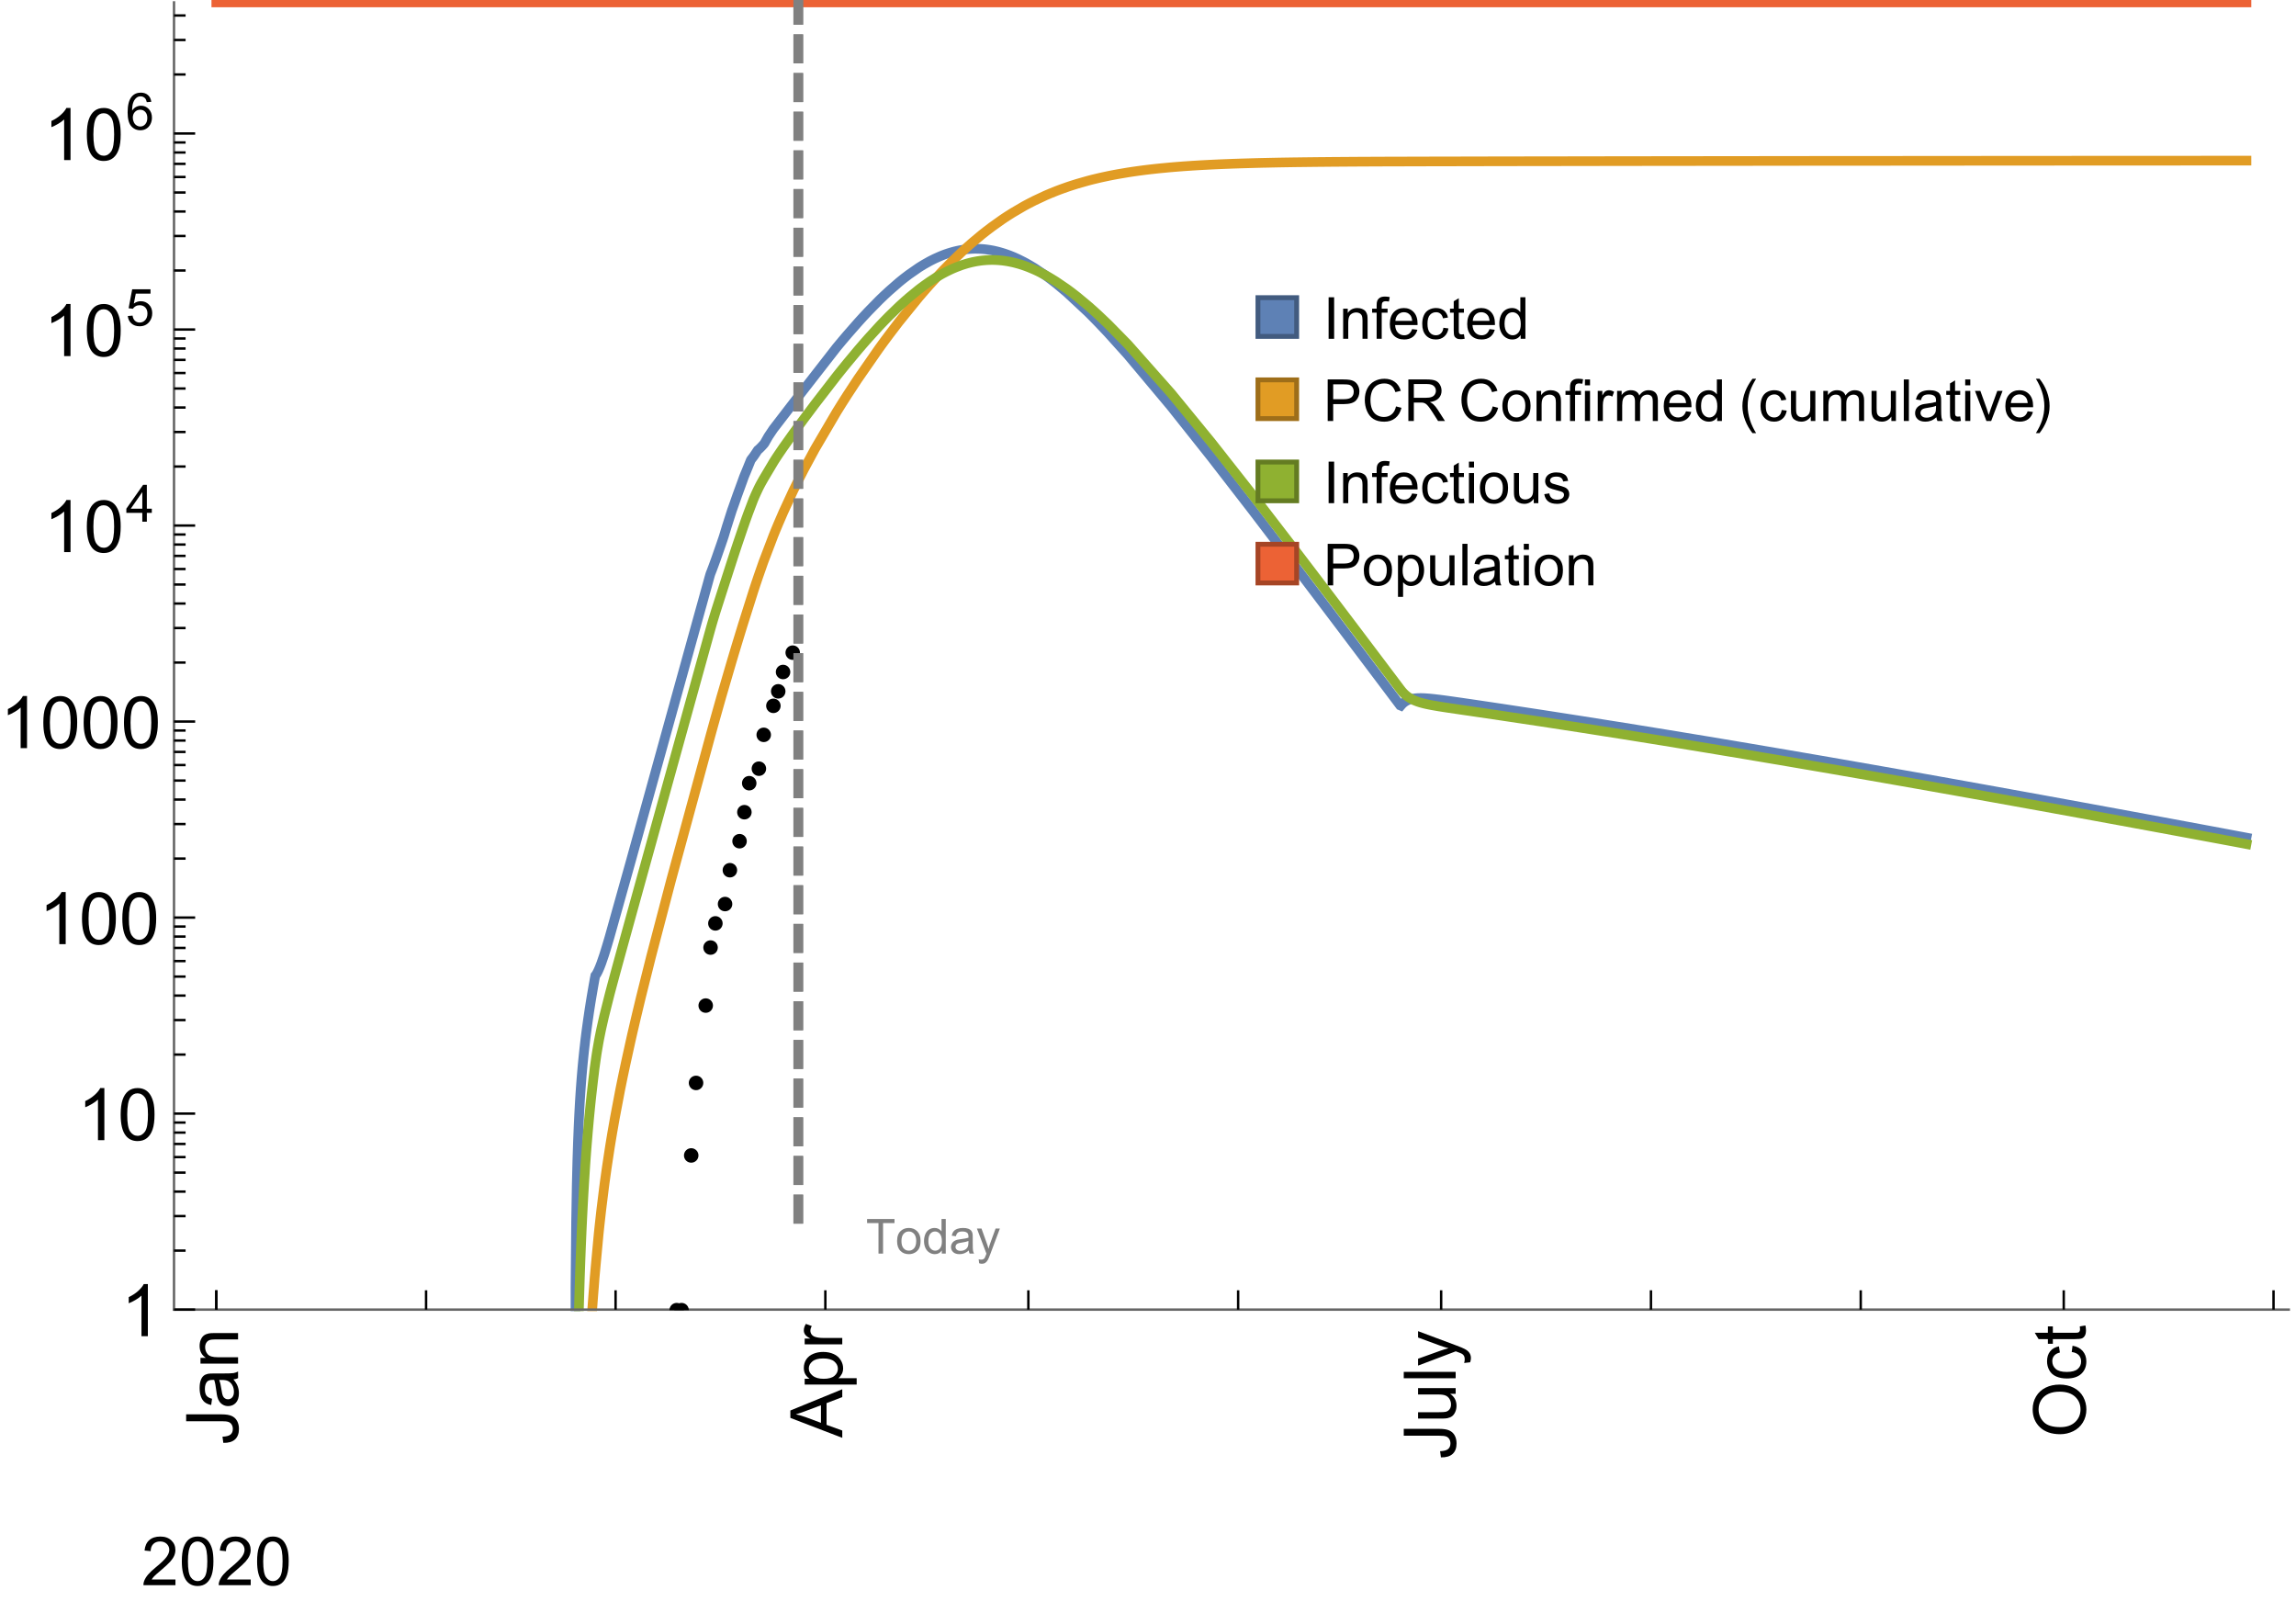 <?xml version="1.0" encoding="UTF-8"?>
<svg xmlns="http://www.w3.org/2000/svg" xmlns:xlink="http://www.w3.org/1999/xlink" width="475pt" height="336pt" viewBox="0 0 475 336" version="1.1">
<defs>
<g>
<symbol overflow="visible" id="glyph0-0">
<path style="stroke:none;" d=""/>
</symbol>
<symbol overflow="visible" id="glyph0-1">
<path style="stroke:none;" d="M 1.117 0 L 1.117 -8.59 L 2.258 -8.59 L 2.258 0 Z M 1.117 0 "/>
</symbol>
<symbol overflow="visible" id="glyph0-2">
<path style="stroke:none;" d="M 0.789 0 L 0.789 -6.223 L 1.742 -6.223 L 1.742 -5.336 C 2.199 -6.02 2.859 -6.363 3.719 -6.363 C 4.094 -6.363 4.441 -6.297 4.754 -6.16 C 5.07 -6.027 5.305 -5.852 5.461 -5.633 C 5.617 -5.414 5.727 -5.152 5.789 -4.852 C 5.828 -4.656 5.848 -4.312 5.848 -3.828 L 5.848 0 L 4.793 0 L 4.793 -3.785 C 4.793 -4.215 4.75 -4.535 4.672 -4.75 C 4.59 -4.961 4.441 -5.133 4.234 -5.258 C 4.023 -5.387 3.781 -5.449 3.5 -5.449 C 3.051 -5.449 2.66 -5.305 2.336 -5.023 C 2.008 -4.738 1.844 -4.195 1.844 -3.398 L 1.844 0 Z M 0.789 0 "/>
</symbol>
<symbol overflow="visible" id="glyph0-3">
<path style="stroke:none;" d="M 1.043 0 L 1.043 -5.402 L 0.109 -5.402 L 0.109 -6.223 L 1.043 -6.223 L 1.043 -6.883 C 1.043 -7.301 1.078 -7.613 1.156 -7.816 C 1.258 -8.09 1.434 -8.312 1.691 -8.48 C 1.945 -8.652 2.305 -8.734 2.766 -8.734 C 3.062 -8.734 3.391 -8.703 3.75 -8.633 L 3.594 -7.711 C 3.375 -7.75 3.164 -7.77 2.969 -7.77 C 2.648 -7.77 2.422 -7.703 2.289 -7.562 C 2.156 -7.426 2.094 -7.172 2.094 -6.797 L 2.094 -6.223 L 3.305 -6.223 L 3.305 -5.402 L 2.094 -5.402 L 2.094 0 Z M 1.043 0 "/>
</symbol>
<symbol overflow="visible" id="glyph0-4">
<path style="stroke:none;" d="M 5.051 -2.004 L 6.141 -1.867 C 5.969 -1.23 5.648 -0.738 5.188 -0.387 C 4.723 -0.035 4.125 0.141 3.406 0.141 C 2.496 0.141 1.773 -0.141 1.238 -0.699 C 0.707 -1.262 0.438 -2.047 0.438 -3.059 C 0.438 -4.105 0.711 -4.918 1.25 -5.496 C 1.789 -6.074 2.484 -6.363 3.344 -6.363 C 4.176 -6.363 4.859 -6.078 5.383 -5.516 C 5.91 -4.949 6.176 -4.148 6.176 -3.125 C 6.176 -3.062 6.172 -2.969 6.172 -2.844 L 1.531 -2.844 C 1.57 -2.16 1.762 -1.633 2.109 -1.273 C 2.457 -0.91 2.891 -0.727 3.41 -0.727 C 3.797 -0.727 4.125 -0.828 4.398 -1.031 C 4.672 -1.234 4.891 -1.559 5.051 -2.004 Z M 1.586 -3.711 L 5.062 -3.711 C 5.016 -4.234 4.883 -4.625 4.664 -4.887 C 4.328 -5.293 3.891 -5.496 3.359 -5.496 C 2.875 -5.496 2.465 -5.336 2.137 -5.008 C 1.805 -4.684 1.625 -4.25 1.586 -3.711 Z M 1.586 -3.711 "/>
</symbol>
<symbol overflow="visible" id="glyph0-5">
<path style="stroke:none;" d="M 4.852 -2.281 L 5.891 -2.145 C 5.777 -1.43 5.484 -0.871 5.02 -0.465 C 4.551 -0.062 3.977 0.141 3.297 0.141 C 2.445 0.141 1.762 -0.137 1.246 -0.695 C 0.727 -1.25 0.469 -2.047 0.469 -3.086 C 0.469 -3.758 0.578 -4.348 0.805 -4.852 C 1.027 -5.355 1.363 -5.734 1.82 -5.984 C 2.273 -6.238 2.77 -6.363 3.305 -6.363 C 3.98 -6.363 4.531 -6.191 4.961 -5.852 C 5.391 -5.508 5.668 -5.023 5.789 -4.395 L 4.766 -4.234 C 4.668 -4.652 4.492 -4.969 4.246 -5.18 C 3.996 -5.391 3.695 -5.496 3.344 -5.496 C 2.812 -5.496 2.383 -5.305 2.051 -4.926 C 1.719 -4.543 1.555 -3.941 1.555 -3.117 C 1.555 -2.281 1.711 -1.672 2.031 -1.297 C 2.352 -0.918 2.773 -0.727 3.289 -0.727 C 3.703 -0.727 4.047 -0.852 4.324 -1.109 C 4.602 -1.363 4.777 -1.75 4.852 -2.281 Z M 4.852 -2.281 "/>
</symbol>
<symbol overflow="visible" id="glyph0-6">
<path style="stroke:none;" d="M 3.094 -0.945 L 3.246 -0.012 C 2.949 0.051 2.684 0.082 2.449 0.082 C 2.066 0.082 1.77 0.023 1.559 -0.102 C 1.348 -0.223 1.199 -0.379 1.113 -0.578 C 1.027 -0.773 0.984 -1.188 0.984 -1.82 L 0.984 -5.402 L 0.211 -5.402 L 0.211 -6.223 L 0.984 -6.223 L 0.984 -7.766 L 2.031 -8.398 L 2.031 -6.223 L 3.094 -6.223 L 3.094 -5.402 L 2.031 -5.402 L 2.031 -1.766 C 2.031 -1.465 2.051 -1.27 2.09 -1.184 C 2.125 -1.098 2.188 -1.031 2.27 -0.977 C 2.355 -0.926 2.477 -0.902 2.633 -0.902 C 2.75 -0.902 2.902 -0.914 3.094 -0.945 Z M 3.094 -0.945 "/>
</symbol>
<symbol overflow="visible" id="glyph0-7">
<path style="stroke:none;" d="M 4.828 0 L 4.828 -0.785 C 4.434 -0.168 3.852 0.141 3.086 0.141 C 2.59 0.141 2.137 0.004 1.719 -0.27 C 1.305 -0.543 0.98 -0.926 0.754 -1.414 C 0.523 -1.906 0.41 -2.469 0.41 -3.105 C 0.41 -3.727 0.516 -4.289 0.719 -4.797 C 0.926 -5.301 1.238 -5.688 1.652 -5.961 C 2.066 -6.23 2.531 -6.363 3.039 -6.363 C 3.414 -6.363 3.75 -6.285 4.043 -6.125 C 4.336 -5.969 4.574 -5.762 4.758 -5.508 L 4.758 -8.59 L 5.805 -8.59 L 5.805 0 Z M 1.492 -3.105 C 1.492 -2.309 1.664 -1.711 2 -1.32 C 2.336 -0.926 2.73 -0.727 3.188 -0.727 C 3.648 -0.727 4.039 -0.914 4.363 -1.293 C 4.684 -1.668 4.844 -2.242 4.844 -3.016 C 4.844 -3.867 4.68 -4.492 4.352 -4.891 C 4.023 -5.289 3.621 -5.492 3.141 -5.492 C 2.672 -5.492 2.281 -5.297 1.965 -4.914 C 1.652 -4.531 1.492 -3.93 1.492 -3.105 Z M 1.492 -3.105 "/>
</symbol>
<symbol overflow="visible" id="glyph0-8">
<path style="stroke:none;" d="M 0.926 0 L 0.926 -8.59 L 4.164 -8.59 C 4.734 -8.59 5.172 -8.562 5.473 -8.508 C 5.895 -8.438 6.25 -8.305 6.531 -8.105 C 6.816 -7.91 7.047 -7.633 7.223 -7.277 C 7.395 -6.922 7.484 -6.531 7.484 -6.105 C 7.484 -5.375 7.25 -4.758 6.785 -4.25 C 6.32 -3.746 5.48 -3.492 4.266 -3.492 L 2.062 -3.492 L 2.062 0 Z M 2.062 -4.508 L 4.281 -4.508 C 5.016 -4.508 5.539 -4.641 5.848 -4.914 C 6.156 -5.188 6.312 -5.574 6.312 -6.07 C 6.312 -6.43 6.219 -6.738 6.039 -6.992 C 5.855 -7.25 5.617 -7.418 5.32 -7.5 C 5.129 -7.551 4.773 -7.578 4.258 -7.578 L 2.062 -7.578 Z M 2.062 -4.508 "/>
</symbol>
<symbol overflow="visible" id="glyph0-9">
<path style="stroke:none;" d="M 7.055 -3.012 L 8.191 -2.727 C 7.953 -1.793 7.523 -1.078 6.906 -0.59 C 6.285 -0.098 5.531 0.148 4.633 0.148 C 3.707 0.148 2.957 -0.043 2.375 -0.418 C 1.797 -0.797 1.355 -1.344 1.051 -2.055 C 0.75 -2.77 0.598 -3.539 0.598 -4.359 C 0.598 -5.254 0.77 -6.035 1.109 -6.699 C 1.453 -7.367 1.938 -7.871 2.57 -8.219 C 3.199 -8.562 3.895 -8.734 4.652 -8.734 C 5.512 -8.734 6.234 -8.516 6.82 -8.078 C 7.406 -7.641 7.812 -7.027 8.047 -6.234 L 6.926 -5.969 C 6.727 -6.594 6.438 -7.051 6.059 -7.336 C 5.68 -7.621 5.203 -7.766 4.629 -7.766 C 3.969 -7.766 3.418 -7.605 2.973 -7.289 C 2.531 -6.973 2.219 -6.547 2.039 -6.016 C 1.859 -5.48 1.77 -4.93 1.77 -4.367 C 1.77 -3.637 1.875 -2.996 2.09 -2.453 C 2.301 -1.906 2.633 -1.5 3.082 -1.23 C 3.531 -0.961 4.016 -0.828 4.539 -0.828 C 5.176 -0.828 5.719 -1.008 6.156 -1.375 C 6.598 -1.742 6.898 -2.289 7.055 -3.012 Z M 7.055 -3.012 "/>
</symbol>
<symbol overflow="visible" id="glyph0-10">
<path style="stroke:none;" d="M 0.945 0 L 0.945 -8.59 L 4.75 -8.59 C 5.516 -8.59 6.102 -8.512 6.5 -8.359 C 6.898 -8.203 7.215 -7.93 7.453 -7.539 C 7.691 -7.148 7.812 -6.719 7.812 -6.246 C 7.812 -5.637 7.613 -5.125 7.219 -4.703 C 6.824 -4.285 6.215 -4.023 5.391 -3.906 C 5.691 -3.762 5.922 -3.621 6.078 -3.48 C 6.41 -3.176 6.723 -2.797 7.02 -2.336 L 8.516 0 L 7.086 0 L 5.945 -1.789 C 5.613 -2.305 5.344 -2.695 5.125 -2.969 C 4.91 -3.242 4.719 -3.438 4.551 -3.547 C 4.379 -3.656 4.207 -3.73 4.031 -3.773 C 3.902 -3.801 3.691 -3.812 3.398 -3.812 L 2.078 -3.812 L 2.078 0 Z M 2.078 -4.797 L 4.523 -4.797 C 5.043 -4.797 5.449 -4.852 5.742 -4.961 C 6.035 -5.066 6.258 -5.238 6.41 -5.477 C 6.562 -5.711 6.641 -5.969 6.641 -6.246 C 6.641 -6.652 6.492 -6.984 6.195 -7.25 C 5.902 -7.512 5.438 -7.641 4.797 -7.641 L 2.078 -7.641 Z M 2.078 -4.797 "/>
</symbol>
<symbol overflow="visible" id="glyph0-11">
<path style="stroke:none;" d="M 0.398 -3.109 C 0.398 -4.262 0.719 -5.117 1.359 -5.672 C 1.895 -6.133 2.547 -6.363 3.316 -6.363 C 4.172 -6.363 4.871 -6.082 5.414 -5.523 C 5.957 -4.961 6.227 -4.188 6.227 -3.199 C 6.227 -2.398 6.109 -1.77 5.867 -1.309 C 5.629 -0.852 5.277 -0.492 4.82 -0.242 C 4.359 0.012 3.859 0.141 3.316 0.141 C 2.445 0.141 1.742 -0.141 1.203 -0.695 C 0.668 -1.254 0.398 -2.062 0.398 -3.109 Z M 1.484 -3.109 C 1.484 -2.312 1.656 -1.719 2.004 -1.32 C 2.352 -0.926 2.789 -0.727 3.316 -0.727 C 3.84 -0.727 4.273 -0.926 4.625 -1.324 C 4.973 -1.723 5.145 -2.328 5.145 -3.148 C 5.145 -3.918 4.969 -4.5 4.621 -4.895 C 4.27 -5.293 3.836 -5.492 3.316 -5.492 C 2.789 -5.492 2.352 -5.293 2.004 -4.898 C 1.656 -4.504 1.484 -3.906 1.484 -3.109 Z M 1.484 -3.109 "/>
</symbol>
<symbol overflow="visible" id="glyph0-12">
<path style="stroke:none;" d="M 0.797 -7.375 L 0.797 -8.59 L 1.852 -8.59 L 1.852 -7.375 Z M 0.797 0 L 0.797 -6.223 L 1.852 -6.223 L 1.852 0 Z M 0.797 0 "/>
</symbol>
<symbol overflow="visible" id="glyph0-13">
<path style="stroke:none;" d="M 0.781 0 L 0.781 -6.223 L 1.727 -6.223 L 1.727 -5.281 C 1.969 -5.723 2.195 -6.012 2.398 -6.152 C 2.605 -6.293 2.828 -6.363 3.078 -6.363 C 3.434 -6.363 3.793 -6.25 4.16 -6.023 L 3.797 -5.047 C 3.539 -5.199 3.281 -5.273 3.023 -5.273 C 2.793 -5.273 2.586 -5.203 2.402 -5.066 C 2.219 -4.926 2.086 -4.734 2.008 -4.488 C 1.891 -4.113 1.836 -3.703 1.836 -3.258 L 1.836 0 Z M 0.781 0 "/>
</symbol>
<symbol overflow="visible" id="glyph0-14">
<path style="stroke:none;" d="M 0.789 0 L 0.789 -6.223 L 1.734 -6.223 L 1.734 -5.352 C 1.93 -5.656 2.188 -5.898 2.516 -6.086 C 2.84 -6.27 3.207 -6.363 3.621 -6.363 C 4.082 -6.363 4.461 -6.266 4.754 -6.078 C 5.051 -5.887 5.258 -5.617 5.379 -5.273 C 5.871 -6 6.512 -6.363 7.301 -6.363 C 7.918 -6.363 8.391 -6.191 8.727 -5.852 C 9.059 -5.508 9.223 -4.984 9.223 -4.273 L 9.223 0 L 8.172 0 L 8.172 -3.922 C 8.172 -4.344 8.141 -4.645 8.07 -4.832 C 8.004 -5.016 7.879 -5.164 7.699 -5.281 C 7.52 -5.395 7.309 -5.449 7.066 -5.449 C 6.629 -5.449 6.266 -5.305 5.977 -5.012 C 5.688 -4.723 5.543 -4.258 5.543 -3.617 L 5.543 0 L 4.488 0 L 4.488 -4.043 C 4.488 -4.512 4.402 -4.863 4.23 -5.098 C 4.059 -5.332 3.777 -5.449 3.387 -5.449 C 3.09 -5.449 2.816 -5.371 2.562 -5.215 C 2.312 -5.059 2.129 -4.828 2.016 -4.531 C 1.902 -4.23 1.844 -3.797 1.844 -3.227 L 1.844 0 Z M 0.789 0 "/>
</symbol>
<symbol overflow="visible" id="glyph0-15">
<path style="stroke:none;" d="M 4.867 0 L 4.867 -0.914 C 4.383 -0.211 3.727 0.141 2.895 0.141 C 2.527 0.141 2.184 0.07 1.867 -0.07 C 1.547 -0.211 1.312 -0.387 1.156 -0.602 C 1.004 -0.812 0.895 -1.074 0.832 -1.383 C 0.789 -1.59 0.766 -1.918 0.766 -2.367 L 0.766 -6.223 L 1.82 -6.223 L 1.82 -2.773 C 1.82 -2.223 1.844 -1.852 1.887 -1.656 C 1.953 -1.379 2.094 -1.164 2.309 -1.004 C 2.523 -0.848 2.789 -0.766 3.105 -0.766 C 3.422 -0.766 3.719 -0.848 3.996 -1.012 C 4.273 -1.172 4.469 -1.395 4.586 -1.672 C 4.699 -1.953 4.758 -2.359 4.758 -2.891 L 4.758 -6.223 L 5.812 -6.223 L 5.812 0 Z M 4.867 0 "/>
</symbol>
<symbol overflow="visible" id="glyph0-16">
<path style="stroke:none;" d="M 0.766 0 L 0.766 -8.59 L 1.82 -8.59 L 1.82 0 Z M 0.766 0 "/>
</symbol>
<symbol overflow="visible" id="glyph0-17">
<path style="stroke:none;" d="M 4.852 -0.766 C 4.461 -0.434 4.086 -0.203 3.723 -0.062 C 3.363 0.074 2.977 0.141 2.562 0.141 C 1.879 0.141 1.352 -0.027 0.984 -0.359 C 0.617 -0.695 0.434 -1.121 0.434 -1.641 C 0.434 -1.945 0.504 -2.223 0.641 -2.477 C 0.781 -2.727 0.961 -2.93 1.188 -3.082 C 1.41 -3.234 1.664 -3.352 1.945 -3.43 C 2.152 -3.484 2.465 -3.535 2.883 -3.586 C 3.734 -3.688 4.359 -3.809 4.766 -3.949 C 4.77 -4.094 4.77 -4.188 4.77 -4.227 C 4.77 -4.656 4.672 -4.957 4.469 -5.133 C 4.199 -5.371 3.801 -5.492 3.27 -5.492 C 2.773 -5.492 2.406 -5.402 2.172 -5.23 C 1.934 -5.055 1.758 -4.75 1.648 -4.305 L 0.617 -4.445 C 0.711 -4.887 0.863 -5.246 1.078 -5.516 C 1.293 -5.789 1.602 -5.996 2.008 -6.145 C 2.414 -6.289 2.887 -6.363 3.422 -6.363 C 3.953 -6.363 4.383 -6.301 4.719 -6.176 C 5.051 -6.051 5.293 -5.895 5.449 -5.703 C 5.605 -5.516 5.715 -5.273 5.777 -4.984 C 5.812 -4.805 5.828 -4.484 5.828 -4.016 L 5.828 -2.609 C 5.828 -1.629 5.852 -1.008 5.898 -0.746 C 5.941 -0.488 6.031 -0.238 6.164 0 L 5.062 0 C 4.953 -0.219 4.883 -0.477 4.852 -0.766 Z M 4.766 -3.125 C 4.383 -2.969 3.805 -2.836 3.039 -2.727 C 2.605 -2.664 2.301 -2.594 2.121 -2.516 C 1.941 -2.438 1.805 -2.32 1.703 -2.172 C 1.605 -2.02 1.559 -1.852 1.559 -1.672 C 1.559 -1.391 1.664 -1.156 1.879 -0.969 C 2.09 -0.781 2.402 -0.688 2.812 -0.688 C 3.219 -0.688 3.578 -0.773 3.898 -0.953 C 4.215 -1.129 4.445 -1.375 4.594 -1.68 C 4.707 -1.918 4.766 -2.273 4.766 -2.734 Z M 4.766 -3.125 "/>
</symbol>
<symbol overflow="visible" id="glyph0-18">
<path style="stroke:none;" d="M 2.52 0 L 0.152 -6.223 L 1.266 -6.223 L 2.602 -2.496 C 2.746 -2.094 2.879 -1.676 3 -1.242 C 3.094 -1.57 3.227 -1.965 3.391 -2.426 L 4.773 -6.223 L 5.859 -6.223 L 3.504 0 Z M 2.52 0 "/>
</symbol>
<symbol overflow="visible" id="glyph0-19">
<path style="stroke:none;" d="M 0.367 -1.859 L 1.414 -2.023 C 1.473 -1.605 1.633 -1.281 1.902 -1.062 C 2.168 -0.84 2.543 -0.727 3.023 -0.727 C 3.508 -0.727 3.867 -0.824 4.102 -1.023 C 4.336 -1.219 4.453 -1.453 4.453 -1.719 C 4.453 -1.957 4.352 -2.141 4.141 -2.281 C 3.996 -2.375 3.641 -2.492 3.062 -2.637 C 2.289 -2.832 1.754 -3 1.457 -3.145 C 1.156 -3.285 0.93 -3.484 0.777 -3.734 C 0.621 -3.988 0.547 -4.266 0.547 -4.57 C 0.547 -4.848 0.609 -5.105 0.734 -5.34 C 0.863 -5.578 1.035 -5.773 1.254 -5.93 C 1.418 -6.051 1.641 -6.152 1.926 -6.238 C 2.207 -6.32 2.512 -6.363 2.836 -6.363 C 3.324 -6.363 3.754 -6.293 4.121 -6.152 C 4.492 -6.012 4.766 -5.82 4.938 -5.582 C 5.113 -5.34 5.234 -5.02 5.305 -4.617 L 4.273 -4.477 C 4.227 -4.797 4.09 -5.047 3.863 -5.227 C 3.641 -5.406 3.32 -5.496 2.914 -5.496 C 2.43 -5.496 2.082 -5.414 1.875 -5.258 C 1.668 -5.098 1.562 -4.906 1.562 -4.695 C 1.562 -4.559 1.609 -4.434 1.695 -4.324 C 1.781 -4.211 1.914 -4.117 2.098 -4.043 C 2.203 -4.004 2.516 -3.914 3.031 -3.773 C 3.777 -3.574 4.297 -3.41 4.59 -3.285 C 4.887 -3.156 5.117 -2.973 5.285 -2.73 C 5.453 -2.488 5.539 -2.188 5.539 -1.828 C 5.539 -1.477 5.434 -1.145 5.23 -0.836 C 5.023 -0.523 4.727 -0.285 4.344 -0.113 C 3.957 0.055 3.516 0.141 3.031 0.141 C 2.223 0.141 1.605 -0.027 1.18 -0.363 C 0.758 -0.699 0.484 -1.195 0.367 -1.859 Z M 0.367 -1.859 "/>
</symbol>
<symbol overflow="visible" id="glyph0-20">
<path style="stroke:none;" d="M 0.789 2.383 L 0.789 -6.223 L 1.75 -6.223 L 1.75 -5.414 C 1.977 -5.73 2.234 -5.969 2.52 -6.125 C 2.805 -6.285 3.148 -6.363 3.555 -6.363 C 4.086 -6.363 4.555 -6.227 4.961 -5.953 C 5.367 -5.68 5.676 -5.293 5.883 -4.797 C 6.09 -4.297 6.195 -3.75 6.195 -3.156 C 6.195 -2.52 6.078 -1.949 5.852 -1.438 C 5.621 -0.93 5.289 -0.539 4.855 -0.266 C 4.418 0.004 3.961 0.141 3.48 0.141 C 3.129 0.141 2.812 0.066 2.535 -0.082 C 2.254 -0.23 2.023 -0.418 1.844 -0.645 L 1.844 2.383 Z M 1.746 -3.078 C 1.746 -2.277 1.906 -1.684 2.234 -1.301 C 2.559 -0.918 2.949 -0.727 3.41 -0.727 C 3.879 -0.727 4.281 -0.926 4.613 -1.32 C 4.949 -1.719 5.117 -2.332 5.117 -3.164 C 5.117 -3.957 4.953 -4.551 4.625 -4.945 C 4.301 -5.34 3.91 -5.539 3.457 -5.539 C 3.008 -5.539 2.609 -5.328 2.266 -4.906 C 1.918 -4.488 1.746 -3.875 1.746 -3.078 Z M 1.746 -3.078 "/>
</symbol>
<symbol overflow="visible" id="glyph1-0">
<path style="stroke:none;" d=""/>
</symbol>
<symbol overflow="visible" id="glyph1-1">
<path style="stroke:none;" d="M 3.562 2.52 L 2.805 2.52 C 2.492 2.121 2.211 1.699 1.953 1.258 C 1.699 0.812 1.477 0.352 1.297 -0.125 C 1.113 -0.602 0.969 -1.086 0.871 -1.586 C 0.77 -2.086 0.719 -2.594 0.719 -3.105 C 0.719 -3.625 0.773 -4.133 0.875 -4.633 C 0.977 -5.129 1.117 -5.617 1.301 -6.086 C 1.484 -6.559 1.703 -7.02 1.961 -7.461 C 2.215 -7.906 2.5 -8.328 2.805 -8.734 L 3.562 -8.734 C 3.285 -8.281 3.039 -7.836 2.82 -7.398 C 2.602 -6.957 2.414 -6.512 2.266 -6.055 C 2.117 -5.602 2.008 -5.133 1.93 -4.648 C 1.852 -4.168 1.812 -3.656 1.812 -3.117 C 1.812 -2.617 1.852 -2.121 1.938 -1.629 C 2.02 -1.137 2.141 -0.652 2.289 -0.18 C 2.441 0.297 2.625 0.758 2.844 1.211 C 3.059 1.66 3.297 2.098 3.562 2.52 Z M 3.562 2.52 "/>
</symbol>
<symbol overflow="visible" id="glyph1-2">
<path style="stroke:none;" d="M 3.273 -3.105 C 3.273 -2.59 3.227 -2.082 3.125 -1.586 C 3.023 -1.086 2.879 -0.602 2.695 -0.129 C 2.512 0.344 2.293 0.801 2.035 1.246 C 1.781 1.688 1.5 2.113 1.188 2.52 L 0.434 2.52 C 0.707 2.074 0.953 1.633 1.172 1.188 C 1.391 0.746 1.574 0.297 1.723 -0.156 C 1.871 -0.613 1.984 -1.086 2.066 -1.57 C 2.145 -2.055 2.188 -2.562 2.188 -3.094 C 2.188 -3.594 2.145 -4.09 2.059 -4.582 C 1.977 -5.074 1.859 -5.559 1.703 -6.031 C 1.551 -6.508 1.367 -6.969 1.152 -7.422 C 0.934 -7.875 0.695 -8.312 0.434 -8.734 L 1.188 -8.734 C 1.5 -8.336 1.789 -7.918 2.047 -7.473 C 2.305 -7.031 2.523 -6.57 2.703 -6.09 C 2.887 -5.613 3.027 -5.121 3.125 -4.621 C 3.227 -4.117 3.273 -3.613 3.273 -3.105 Z M 3.273 -3.105 "/>
</symbol>
<symbol overflow="visible" id="glyph2-0">
<path style="stroke:none;" d=""/>
</symbol>
<symbol overflow="visible" id="glyph2-1">
<path style="stroke:none;" d="M -3.047 -0.434 L -3.223 -1.715 C -2.402 -1.75 -1.84 -1.902 -1.539 -2.176 C -1.234 -2.449 -1.082 -2.828 -1.082 -3.312 C -1.082 -3.668 -1.164 -3.977 -1.328 -4.234 C -1.492 -4.492 -1.715 -4.672 -1.996 -4.77 C -2.277 -4.867 -2.723 -4.914 -3.34 -4.914 L -10.738 -4.914 L -10.738 -6.336 L -3.422 -6.336 C -2.523 -6.336 -1.824 -6.227 -1.332 -6.008 C -0.84 -5.793 -0.465 -5.449 -0.203 -4.977 C 0.055 -4.504 0.184 -3.953 0.184 -3.316 C 0.184 -2.375 -0.086 -1.652 -0.629 -1.152 C -1.172 -0.652 -1.977 -0.414 -3.047 -0.434 Z M -3.047 -0.434 "/>
</symbol>
<symbol overflow="visible" id="glyph2-2">
<path style="stroke:none;" d="M -0.961 -6.062 C -0.543 -5.574 -0.25 -5.105 -0.082 -4.656 C 0.09 -4.203 0.176 -3.719 0.176 -3.199 C 0.176 -2.344 -0.031 -1.688 -0.449 -1.23 C -0.867 -0.773 -1.402 -0.543 -2.051 -0.543 C -2.43 -0.543 -2.781 -0.629 -3.094 -0.801 C -3.41 -0.977 -3.664 -1.203 -3.852 -1.484 C -4.043 -1.766 -4.188 -2.082 -4.285 -2.434 C -4.352 -2.691 -4.418 -3.082 -4.484 -3.605 C -4.609 -4.668 -4.762 -5.453 -4.938 -5.953 C -5.117 -5.961 -5.23 -5.961 -5.281 -5.961 C -5.816 -5.961 -6.195 -5.836 -6.414 -5.59 C -6.715 -5.25 -6.863 -4.75 -6.863 -4.086 C -6.863 -3.465 -6.754 -3.008 -6.535 -2.715 C -6.32 -2.418 -5.934 -2.199 -5.383 -2.059 L -5.559 -0.77 C -6.109 -0.887 -6.555 -1.078 -6.895 -1.348 C -7.234 -1.617 -7.496 -2.004 -7.68 -2.512 C -7.863 -3.02 -7.953 -3.609 -7.953 -4.277 C -7.953 -4.941 -7.875 -5.48 -7.719 -5.895 C -7.562 -6.312 -7.367 -6.617 -7.129 -6.812 C -6.895 -7.008 -6.594 -7.145 -6.234 -7.223 C -6.008 -7.266 -5.602 -7.289 -5.016 -7.289 L -3.258 -7.289 C -2.031 -7.289 -1.258 -7.316 -0.934 -7.371 C -0.609 -7.43 -0.297 -7.539 0 -7.703 L 0 -6.328 C -0.273 -6.191 -0.594 -6.102 -0.961 -6.062 Z M -3.902 -5.953 C -3.707 -5.477 -3.543 -4.758 -3.406 -3.801 C -3.328 -3.258 -3.238 -2.875 -3.141 -2.652 C -3.043 -2.426 -2.902 -2.254 -2.715 -2.133 C -2.527 -2.008 -2.316 -1.949 -2.086 -1.949 C -1.734 -1.949 -1.441 -2.082 -1.207 -2.348 C -0.973 -2.613 -0.855 -3.004 -0.855 -3.516 C -0.855 -4.023 -0.969 -4.477 -1.191 -4.871 C -1.414 -5.266 -1.715 -5.555 -2.102 -5.742 C -2.398 -5.883 -2.84 -5.953 -3.422 -5.953 Z M -3.902 -5.953 "/>
</symbol>
<symbol overflow="visible" id="glyph2-3">
<path style="stroke:none;" d="M 0 -0.988 L -7.777 -0.988 L -7.777 -2.176 L -6.672 -2.176 C -7.527 -2.746 -7.953 -3.57 -7.953 -4.652 C -7.953 -5.121 -7.871 -5.551 -7.703 -5.945 C -7.535 -6.336 -7.312 -6.633 -7.039 -6.828 C -6.766 -7.023 -6.441 -7.156 -6.062 -7.234 C -5.82 -7.285 -5.395 -7.309 -4.781 -7.309 L 0 -7.309 L 0 -5.992 L -4.73 -5.992 C -5.27 -5.992 -5.672 -5.941 -5.938 -5.836 C -6.203 -5.734 -6.414 -5.555 -6.574 -5.293 C -6.734 -5.031 -6.812 -4.723 -6.812 -4.371 C -6.812 -3.812 -6.633 -3.328 -6.277 -2.918 C -5.922 -2.512 -5.242 -2.309 -4.25 -2.309 L 0 -2.309 Z M 0 -0.988 "/>
</symbol>
<symbol overflow="visible" id="glyph2-4">
<path style="stroke:none;" d="M 0 0.023 L -10.738 -4.102 L -10.738 -5.633 L 0 -10.027 L 0 -8.406 L -3.25 -7.156 L -3.25 -2.664 L 0 -1.488 Z M -4.41 -3.078 L -4.41 -6.715 L -7.383 -5.598 C -8.285 -5.254 -9.027 -5 -9.609 -4.836 C -8.922 -4.699 -8.238 -4.504 -7.559 -4.254 Z M -4.41 -3.078 "/>
</symbol>
<symbol overflow="visible" id="glyph2-5">
<path style="stroke:none;" d="M 2.98 -0.988 L -7.777 -0.988 L -7.777 -2.191 L -6.766 -2.191 C -7.164 -2.473 -7.461 -2.793 -7.656 -3.148 C -7.855 -3.504 -7.953 -3.938 -7.953 -4.445 C -7.953 -5.109 -7.781 -5.695 -7.441 -6.203 C -7.102 -6.711 -6.617 -7.094 -5.996 -7.352 C -5.371 -7.613 -4.691 -7.742 -3.949 -7.742 C -3.152 -7.742 -2.434 -7.598 -1.797 -7.312 C -1.16 -7.027 -0.672 -6.613 -0.332 -6.066 C 0.008 -5.523 0.176 -4.953 0.176 -4.352 C 0.176 -3.91 0.082 -3.516 -0.102 -3.168 C -0.289 -2.82 -0.523 -2.531 -0.805 -2.309 L 2.98 -2.309 Z M -3.844 -2.184 C -2.844 -2.184 -2.105 -2.387 -1.625 -2.789 C -1.148 -3.195 -0.906 -3.688 -0.906 -4.262 C -0.906 -4.848 -1.156 -5.352 -1.652 -5.77 C -2.148 -6.188 -2.914 -6.395 -3.953 -6.395 C -4.945 -6.395 -5.688 -6.191 -6.18 -5.781 C -6.676 -5.375 -6.922 -4.887 -6.922 -4.32 C -6.922 -3.758 -6.66 -3.262 -6.133 -2.832 C -5.609 -2.398 -4.848 -2.184 -3.844 -2.184 Z M -3.844 -2.184 "/>
</symbol>
<symbol overflow="visible" id="glyph2-6">
<path style="stroke:none;" d="M 0 -0.973 L -7.777 -0.973 L -7.777 -2.16 L -6.598 -2.16 C -7.148 -2.465 -7.516 -2.742 -7.691 -3 C -7.867 -3.258 -7.953 -3.539 -7.953 -3.844 C -7.953 -4.289 -7.812 -4.742 -7.531 -5.199 L -6.305 -4.746 C -6.496 -4.422 -6.594 -4.102 -6.594 -3.781 C -6.594 -3.492 -6.504 -3.234 -6.332 -3.004 C -6.16 -2.773 -5.918 -2.609 -5.609 -2.512 C -5.141 -2.367 -4.629 -2.293 -4.07 -2.293 L 0 -2.293 Z M 0 -0.973 "/>
</symbol>
<symbol overflow="visible" id="glyph2-7">
<path style="stroke:none;" d="M 0 -6.086 L -1.141 -6.086 C -0.262 -5.48 0.176 -4.656 0.176 -3.617 C 0.176 -3.16 0.09 -2.73 -0.086 -2.332 C -0.262 -1.934 -0.484 -1.641 -0.75 -1.445 C -1.016 -1.254 -1.344 -1.117 -1.727 -1.039 C -1.988 -0.984 -2.398 -0.961 -2.961 -0.961 L -7.777 -0.961 L -7.777 -2.277 L -3.465 -2.277 C -2.777 -2.277 -2.312 -2.305 -2.074 -2.359 C -1.727 -2.441 -1.453 -2.617 -1.258 -2.887 C -1.059 -3.156 -0.961 -3.484 -0.961 -3.883 C -0.961 -4.277 -1.062 -4.648 -1.262 -4.996 C -1.465 -5.344 -1.742 -5.586 -2.09 -5.73 C -2.441 -5.875 -2.945 -5.945 -3.609 -5.945 L -7.777 -5.949 L -7.777 -7.266 L 0 -7.266 Z M 0 -6.086 "/>
</symbol>
<symbol overflow="visible" id="glyph2-8">
<path style="stroke:none;" d="M 0 -0.961 L -10.738 -0.961 L -10.738 -2.277 L 0 -2.277 Z M 0 -0.961 "/>
</symbol>
<symbol overflow="visible" id="glyph2-9">
<path style="stroke:none;" d="M 2.996 -0.93 L 1.758 -0.785 C 1.836 -1.07 1.875 -1.324 1.875 -1.539 C 1.875 -1.832 1.828 -2.066 1.73 -2.242 C 1.633 -2.418 1.496 -2.562 1.32 -2.672 C 1.188 -2.758 0.859 -2.891 0.336 -3.078 C 0.262 -3.102 0.156 -3.141 0.016 -3.195 L -7.777 -0.242 L -7.777 -1.664 L -3.273 -3.281 C -2.703 -3.492 -2.102 -3.68 -1.473 -3.844 C -2.078 -3.996 -2.668 -4.176 -3.246 -4.387 L -7.777 -6.051 L -7.777 -7.367 L 0.133 -4.41 C 0.988 -4.094 1.574 -3.844 1.898 -3.668 C 2.332 -3.434 2.648 -3.168 2.852 -2.863 C 3.055 -2.562 3.156 -2.199 3.156 -1.781 C 3.156 -1.527 3.102 -1.242 2.996 -0.93 Z M 2.996 -0.93 "/>
</symbol>
<symbol overflow="visible" id="glyph2-10">
<path style="stroke:none;" d="M -5.23 -0.727 C -7.012 -0.727 -8.406 -1.203 -9.414 -2.16 C -10.422 -3.117 -10.93 -4.352 -10.93 -5.867 C -10.93 -6.859 -10.691 -7.75 -10.219 -8.547 C -9.742 -9.344 -9.082 -9.949 -8.234 -10.367 C -7.387 -10.785 -6.43 -10.992 -5.355 -10.992 C -4.266 -10.992 -3.289 -10.773 -2.43 -10.336 C -1.57 -9.895 -0.922 -9.273 -0.48 -8.469 C -0.039 -7.66 0.184 -6.793 0.184 -5.859 C 0.184 -4.848 -0.062 -3.945 -0.551 -3.148 C -1.039 -2.352 -1.703 -1.75 -2.547 -1.34 C -3.395 -0.93 -4.289 -0.727 -5.23 -0.727 Z M -5.207 -2.191 C -3.914 -2.191 -2.895 -2.539 -2.148 -3.234 C -1.406 -3.93 -1.031 -4.801 -1.031 -5.852 C -1.031 -6.922 -1.41 -7.801 -2.16 -8.492 C -2.914 -9.184 -3.98 -9.527 -5.359 -9.527 C -6.234 -9.527 -7 -9.383 -7.648 -9.086 C -8.301 -8.789 -8.809 -8.359 -9.168 -7.789 C -9.527 -7.219 -9.703 -6.582 -9.703 -5.875 C -9.703 -4.867 -9.359 -4.004 -8.668 -3.277 C -7.977 -2.551 -6.824 -2.191 -5.207 -2.191 Z M -5.207 -2.191 "/>
</symbol>
<symbol overflow="visible" id="glyph2-11">
<path style="stroke:none;" d="M -2.848 -6.062 L -2.68 -7.359 C -1.785 -7.219 -1.086 -6.855 -0.582 -6.273 C -0.078 -5.691 0.176 -4.973 0.176 -4.125 C 0.176 -3.059 -0.172 -2.203 -0.867 -1.555 C -1.562 -0.91 -2.562 -0.586 -3.859 -0.586 C -4.699 -0.586 -5.434 -0.727 -6.062 -1.004 C -6.695 -1.281 -7.168 -1.707 -7.48 -2.273 C -7.797 -2.844 -7.953 -3.461 -7.953 -4.133 C -7.953 -4.977 -7.742 -5.668 -7.312 -6.203 C -6.887 -6.742 -6.281 -7.086 -5.492 -7.234 L -5.297 -5.953 C -5.82 -5.832 -6.211 -5.617 -6.477 -5.305 C -6.738 -4.996 -6.871 -4.621 -6.871 -4.184 C -6.871 -3.52 -6.633 -2.98 -6.156 -2.562 C -5.68 -2.148 -4.926 -1.941 -3.898 -1.941 C -2.852 -1.941 -2.094 -2.141 -1.617 -2.543 C -1.145 -2.941 -0.906 -3.465 -0.906 -4.109 C -0.906 -4.625 -1.066 -5.059 -1.383 -5.406 C -1.699 -5.754 -2.191 -5.973 -2.848 -6.062 Z M -2.848 -6.062 "/>
</symbol>
<symbol overflow="visible" id="glyph2-12">
<path style="stroke:none;" d="M -1.18 -3.867 L -0.016 -4.059 C 0.062 -3.688 0.102 -3.355 0.102 -3.062 C 0.102 -2.582 0.027 -2.211 -0.125 -1.949 C -0.277 -1.684 -0.477 -1.5 -0.723 -1.391 C -0.969 -1.285 -1.488 -1.23 -2.277 -1.23 L -6.754 -1.23 L -6.754 -0.266 L -7.777 -0.266 L -7.777 -1.23 L -9.703 -1.23 L -10.496 -2.543 L -7.777 -2.543 L -7.777 -3.867 L -6.754 -3.867 L -6.754 -2.543 L -2.203 -2.543 C -1.828 -2.543 -1.586 -2.566 -1.48 -2.609 C -1.371 -2.656 -1.285 -2.734 -1.223 -2.84 C -1.16 -2.945 -1.129 -3.094 -1.129 -3.289 C -1.129 -3.434 -1.145 -3.629 -1.18 -3.867 Z M -1.18 -3.867 "/>
</symbol>
<symbol overflow="visible" id="glyph3-0">
<path style="stroke:none;" d=""/>
</symbol>
<symbol overflow="visible" id="glyph3-1">
<path style="stroke:none;" d="M 7.047 -1.184 L 7.047 0 L 0.422 0 C 0.414 -0.297 0.461 -0.582 0.566 -0.855 C 0.734 -1.305 1.008 -1.75 1.379 -2.188 C 1.75 -2.625 2.285 -3.133 2.988 -3.703 C 4.078 -4.598 4.812 -5.305 5.195 -5.828 C 5.578 -6.352 5.77 -6.844 5.77 -7.309 C 5.77 -7.797 5.594 -8.207 5.246 -8.543 C 4.898 -8.875 4.445 -9.043 3.883 -9.043 C 3.289 -9.043 2.816 -8.867 2.461 -8.512 C 2.105 -8.156 1.926 -7.664 1.922 -7.035 L 0.656 -7.164 C 0.742 -8.109 1.07 -8.828 1.633 -9.32 C 2.199 -9.816 2.957 -10.062 3.91 -10.062 C 4.871 -10.062 5.633 -9.797 6.195 -9.262 C 6.754 -8.73 7.035 -8.07 7.035 -7.281 C 7.035 -6.879 6.953 -6.484 6.789 -6.098 C 6.625 -5.711 6.352 -5.301 5.973 -4.875 C 5.59 -4.445 4.957 -3.859 4.074 -3.109 C 3.336 -2.492 2.863 -2.07 2.652 -1.848 C 2.441 -1.629 2.27 -1.406 2.133 -1.184 Z M 7.047 -1.184 "/>
</symbol>
<symbol overflow="visible" id="glyph3-2">
<path style="stroke:none;" d="M 0.582 -4.941 C 0.582 -6.125 0.703 -7.082 0.945 -7.805 C 1.191 -8.527 1.555 -9.082 2.035 -9.477 C 2.516 -9.867 3.121 -10.062 3.848 -10.062 C 4.387 -10.062 4.859 -9.953 5.266 -9.738 C 5.672 -9.523 6.004 -9.211 6.27 -8.801 C 6.531 -8.395 6.742 -7.898 6.891 -7.312 C 7.039 -6.727 7.117 -5.938 7.117 -4.941 C 7.117 -3.766 6.996 -2.816 6.754 -2.094 C 6.512 -1.371 6.152 -0.816 5.672 -0.422 C 5.191 -0.027 4.582 0.172 3.848 0.172 C 2.883 0.172 2.125 -0.176 1.57 -0.867 C 0.91 -1.703 0.582 -3.059 0.582 -4.941 Z M 1.844 -4.941 C 1.844 -3.297 2.039 -2.203 2.422 -1.656 C 2.809 -1.113 3.285 -0.84 3.848 -0.84 C 4.414 -0.84 4.891 -1.113 5.273 -1.66 C 5.66 -2.207 5.852 -3.301 5.852 -4.941 C 5.852 -6.594 5.66 -7.688 5.273 -8.23 C 4.891 -8.773 4.41 -9.043 3.836 -9.043 C 3.27 -9.043 2.82 -8.805 2.48 -8.328 C 2.059 -7.715 1.844 -6.586 1.844 -4.941 Z M 1.844 -4.941 "/>
</symbol>
<symbol overflow="visible" id="glyph4-0">
<path style="stroke:none;" d=""/>
</symbol>
<symbol overflow="visible" id="glyph4-1">
<path style="stroke:none;" d="M 5.59 0 L 4.27 0 L 4.27 -8.402 C 3.953 -8.098 3.535 -7.797 3.02 -7.492 C 2.504 -7.191 2.043 -6.961 1.633 -6.812 L 1.633 -8.086 C 2.371 -8.434 3.016 -8.852 3.566 -9.344 C 4.117 -9.84 4.508 -10.316 4.738 -10.781 L 5.59 -10.781 Z M 5.59 0 "/>
</symbol>
<symbol overflow="visible" id="glyph4-2">
<path style="stroke:none;" d="M 0.621 -5.297 C 0.621 -6.566 0.754 -7.586 1.016 -8.359 C 1.277 -9.133 1.664 -9.73 2.18 -10.152 C 2.695 -10.57 3.344 -10.781 4.125 -10.781 C 4.699 -10.781 5.203 -10.664 5.641 -10.434 C 6.074 -10.203 6.434 -9.867 6.715 -9.43 C 7 -8.992 7.223 -8.461 7.383 -7.832 C 7.543 -7.207 7.625 -6.359 7.625 -5.297 C 7.625 -4.035 7.496 -3.02 7.234 -2.246 C 6.977 -1.473 6.59 -0.871 6.074 -0.449 C 5.559 -0.027 4.91 0.184 4.125 0.184 C 3.09 0.184 2.273 -0.188 1.684 -0.93 C 0.977 -1.824 0.621 -3.277 0.621 -5.297 Z M 1.977 -5.297 C 1.977 -3.531 2.184 -2.359 2.598 -1.777 C 3.008 -1.191 3.52 -0.902 4.125 -0.902 C 4.73 -0.902 5.238 -1.195 5.652 -1.781 C 6.062 -2.367 6.27 -3.539 6.27 -5.297 C 6.27 -7.062 6.062 -8.238 5.652 -8.82 C 5.238 -9.398 4.723 -9.691 4.109 -9.691 C 3.504 -9.691 3.02 -9.434 2.66 -8.922 C 2.203 -8.266 1.977 -7.059 1.977 -5.297 Z M 1.977 -5.297 "/>
</symbol>
<symbol overflow="visible" id="glyph5-0">
<path style="stroke:none;" d=""/>
</symbol>
<symbol overflow="visible" id="glyph5-1">
<path style="stroke:none;" d="M 3.441 0 L 3.441 -1.824 L 0.137 -1.824 L 0.137 -2.684 L 3.613 -7.625 L 4.379 -7.625 L 4.379 -2.684 L 5.406 -2.684 L 5.406 -1.824 L 4.379 -1.824 L 4.379 0 Z M 3.441 -2.684 L 3.441 -6.121 L 1.055 -2.684 Z M 3.441 -2.684 "/>
</symbol>
<symbol overflow="visible" id="glyph5-2">
<path style="stroke:none;" d="M 0.441 -1.996 L 1.426 -2.078 C 1.496 -1.602 1.668 -1.242 1.934 -1 C 2.199 -0.758 2.516 -0.641 2.891 -0.641 C 3.34 -0.641 3.723 -0.809 4.035 -1.148 C 4.348 -1.488 4.504 -1.941 4.504 -2.5 C 4.504 -3.035 4.352 -3.457 4.055 -3.766 C 3.754 -4.074 3.359 -4.227 2.875 -4.227 C 2.574 -4.227 2.301 -4.16 2.059 -4.023 C 1.816 -3.887 1.625 -3.707 1.488 -3.488 L 0.609 -3.605 L 1.348 -7.52 L 5.137 -7.52 L 5.137 -6.625 L 2.094 -6.625 L 1.684 -4.574 C 2.141 -4.895 2.621 -5.055 3.125 -5.055 C 3.789 -5.055 4.352 -4.824 4.809 -4.363 C 5.266 -3.902 5.496 -3.309 5.496 -2.586 C 5.496 -1.895 5.297 -1.297 4.895 -0.797 C 4.406 -0.18 3.738 0.129 2.891 0.129 C 2.199 0.129 1.633 -0.062 1.195 -0.453 C 0.754 -0.84 0.504 -1.355 0.441 -1.996 Z M 0.441 -1.996 "/>
</symbol>
<symbol overflow="visible" id="glyph5-3">
<path style="stroke:none;" d="M 5.297 -5.758 L 4.367 -5.684 C 4.285 -6.051 4.168 -6.316 4.016 -6.484 C 3.762 -6.75 3.449 -6.883 3.078 -6.883 C 2.781 -6.883 2.52 -6.801 2.293 -6.637 C 2 -6.422 1.766 -6.105 1.598 -5.695 C 1.426 -5.281 1.34 -4.695 1.332 -3.93 C 1.559 -4.273 1.832 -4.527 2.156 -4.695 C 2.484 -4.863 2.824 -4.945 3.184 -4.945 C 3.809 -4.945 4.336 -4.715 4.777 -4.258 C 5.215 -3.797 5.434 -3.203 5.434 -2.477 C 5.434 -1.996 5.332 -1.551 5.125 -1.141 C 4.918 -0.73 4.637 -0.414 4.273 -0.199 C 3.914 0.02 3.504 0.129 3.047 0.129 C 2.266 0.129 1.633 -0.156 1.141 -0.73 C 0.648 -1.305 0.402 -2.25 0.402 -3.566 C 0.402 -5.039 0.672 -6.113 1.215 -6.781 C 1.691 -7.363 2.332 -7.652 3.137 -7.652 C 3.734 -7.652 4.227 -7.484 4.609 -7.148 C 4.992 -6.812 5.223 -6.348 5.297 -5.758 Z M 1.477 -2.469 C 1.477 -2.148 1.547 -1.84 1.684 -1.543 C 1.82 -1.25 2.012 -1.023 2.258 -0.871 C 2.504 -0.715 2.762 -0.641 3.031 -0.641 C 3.426 -0.641 3.766 -0.801 4.051 -1.117 C 4.336 -1.438 4.477 -1.871 4.477 -2.418 C 4.477 -2.945 4.336 -3.359 4.055 -3.664 C 3.773 -3.969 3.422 -4.117 2.996 -4.117 C 2.574 -4.117 2.215 -3.965 1.918 -3.664 C 1.625 -3.359 1.477 -2.961 1.477 -2.469 Z M 1.477 -2.469 "/>
</symbol>
<symbol overflow="visible" id="glyph6-0">
<path style="stroke:none;" d=""/>
</symbol>
<symbol overflow="visible" id="glyph6-1">
<path style="stroke:none;" d="M 2.594 0 L 2.594 -6.312 L 0.234 -6.312 L 0.234 -7.156 L 5.906 -7.156 L 5.906 -6.312 L 3.539 -6.312 L 3.539 0 Z M 2.594 0 "/>
</symbol>
<symbol overflow="visible" id="glyph6-2">
<path style="stroke:none;" d="M 0.332 -2.594 C 0.332 -3.555 0.598 -4.266 1.133 -4.727 C 1.578 -5.109 2.121 -5.305 2.766 -5.305 C 3.477 -5.305 4.059 -5.07 4.512 -4.602 C 4.965 -4.133 5.191 -3.488 5.191 -2.664 C 5.191 -2 5.09 -1.473 4.891 -1.09 C 4.691 -0.707 4.398 -0.41 4.016 -0.199 C 3.633 0.012 3.215 0.117 2.766 0.117 C 2.039 0.117 1.449 -0.117 1.004 -0.582 C 0.555 -1.047 0.332 -1.719 0.332 -2.594 Z M 1.234 -2.594 C 1.234 -1.93 1.379 -1.43 1.672 -1.102 C 1.961 -0.77 2.324 -0.605 2.766 -0.605 C 3.199 -0.605 3.562 -0.773 3.852 -1.102 C 4.141 -1.434 4.289 -1.941 4.289 -2.621 C 4.289 -3.262 4.141 -3.75 3.852 -4.078 C 3.559 -4.41 3.195 -4.574 2.766 -4.574 C 2.324 -4.574 1.961 -4.41 1.672 -4.082 C 1.383 -3.754 1.234 -3.258 1.234 -2.594 Z M 1.234 -2.594 "/>
</symbol>
<symbol overflow="visible" id="glyph6-3">
<path style="stroke:none;" d="M 4.023 0 L 4.023 -0.656 C 3.695 -0.141 3.211 0.117 2.574 0.117 C 2.16 0.117 1.781 0.004 1.434 -0.227 C 1.086 -0.453 0.816 -0.77 0.629 -1.18 C 0.438 -1.586 0.344 -2.059 0.344 -2.586 C 0.344 -3.105 0.43 -3.574 0.602 -3.996 C 0.773 -4.418 1.031 -4.742 1.375 -4.965 C 1.723 -5.191 2.109 -5.305 2.535 -5.305 C 2.848 -5.305 3.125 -5.238 3.367 -5.105 C 3.613 -4.973 3.812 -4.801 3.965 -4.59 L 3.965 -7.156 L 4.84 -7.156 L 4.84 0 Z M 1.246 -2.586 C 1.246 -1.922 1.387 -1.426 1.664 -1.098 C 1.945 -0.77 2.273 -0.605 2.656 -0.605 C 3.039 -0.605 3.367 -0.762 3.637 -1.078 C 3.906 -1.391 4.039 -1.871 4.039 -2.516 C 4.039 -3.227 3.902 -3.746 3.629 -4.078 C 3.355 -4.41 3.016 -4.574 2.617 -4.574 C 2.227 -4.574 1.898 -4.414 1.637 -4.098 C 1.375 -3.777 1.246 -3.273 1.246 -2.586 Z M 1.246 -2.586 "/>
</symbol>
<symbol overflow="visible" id="glyph6-4">
<path style="stroke:none;" d="M 4.043 -0.641 C 3.719 -0.363 3.402 -0.168 3.102 -0.055 C 2.801 0.059 2.48 0.117 2.133 0.117 C 1.562 0.117 1.125 -0.023 0.82 -0.301 C 0.516 -0.578 0.359 -0.934 0.359 -1.367 C 0.359 -1.621 0.418 -1.852 0.535 -2.062 C 0.648 -2.273 0.801 -2.441 0.988 -2.57 C 1.176 -2.695 1.387 -2.793 1.621 -2.855 C 1.793 -2.902 2.055 -2.945 2.402 -2.988 C 3.113 -3.074 3.633 -3.172 3.969 -3.289 C 3.973 -3.41 3.977 -3.488 3.977 -3.52 C 3.977 -3.879 3.891 -4.133 3.727 -4.277 C 3.5 -4.477 3.168 -4.574 2.727 -4.574 C 2.312 -4.574 2.008 -4.504 1.809 -4.359 C 1.613 -4.215 1.465 -3.957 1.371 -3.59 L 0.512 -3.707 C 0.59 -4.074 0.719 -4.371 0.898 -4.598 C 1.078 -4.824 1.336 -4.996 1.676 -5.121 C 2.016 -5.242 2.406 -5.305 2.852 -5.305 C 3.293 -5.305 3.652 -5.25 3.93 -5.148 C 4.207 -5.043 4.41 -4.91 4.539 -4.754 C 4.672 -4.594 4.762 -4.395 4.812 -4.156 C 4.844 -4.008 4.859 -3.734 4.859 -3.344 L 4.859 -2.172 C 4.859 -1.355 4.879 -0.84 4.914 -0.621 C 4.953 -0.406 5.027 -0.199 5.137 0 L 4.219 0 C 4.129 -0.184 4.07 -0.395 4.043 -0.641 Z M 3.969 -2.602 C 3.648 -2.473 3.172 -2.363 2.535 -2.27 C 2.172 -2.219 1.918 -2.16 1.766 -2.094 C 1.617 -2.031 1.504 -1.934 1.422 -1.809 C 1.34 -1.684 1.297 -1.543 1.297 -1.391 C 1.297 -1.156 1.387 -0.961 1.566 -0.805 C 1.742 -0.648 2 -0.57 2.344 -0.57 C 2.684 -0.57 2.984 -0.645 3.246 -0.793 C 3.512 -0.941 3.703 -1.145 3.828 -1.402 C 3.922 -1.602 3.969 -1.895 3.969 -2.281 Z M 3.969 -2.602 "/>
</symbol>
<symbol overflow="visible" id="glyph6-5">
<path style="stroke:none;" d="M 0.621 1.996 L 0.523 1.172 C 0.715 1.223 0.883 1.25 1.023 1.25 C 1.219 1.25 1.375 1.219 1.492 1.152 C 1.609 1.086 1.707 0.996 1.781 0.879 C 1.836 0.789 1.926 0.574 2.051 0.227 C 2.066 0.176 2.094 0.105 2.129 0.008 L 0.16 -5.188 L 1.109 -5.188 L 2.188 -2.184 C 2.328 -1.801 2.453 -1.402 2.562 -0.98 C 2.664 -1.383 2.785 -1.777 2.926 -2.164 L 4.031 -5.188 L 4.914 -5.188 L 2.938 0.086 C 2.727 0.656 2.562 1.051 2.445 1.266 C 2.289 1.555 2.109 1.766 1.91 1.902 C 1.707 2.039 1.465 2.105 1.188 2.105 C 1.016 2.105 0.828 2.07 0.621 1.996 Z M 0.621 1.996 "/>
</symbol>
</g>
<clipPath id="clip1">
  <path d="M 109 42 L 474 42 L 474 271.199 L 109 271.199 Z M 109 42 "/>
</clipPath>
<clipPath id="clip2">
  <path d="M 113 24 L 474 24 L 474 271.199 L 113 271.199 Z M 113 24 "/>
</clipPath>
<clipPath id="clip3">
  <path d="M 110 44 L 474 44 L 474 271.199 L 110 271.199 Z M 110 44 "/>
</clipPath>
<clipPath id="clip4">
  <path d="M 259.68 60.961 L 269 60.961 L 269 71 L 259.68 71 Z M 259.68 60.961 "/>
</clipPath>
<clipPath id="clip5">
  <path d="M 259.68 78 L 269 78 L 269 88 L 259.68 88 Z M 259.68 78 "/>
</clipPath>
<clipPath id="clip6">
  <path d="M 260 95.039 L 269 95.039 L 269 104 L 260 104 Z M 260 95.039 "/>
</clipPath>
<clipPath id="clip7">
  <path d="M 259.68 95.039 L 269 95.039 L 269 105 L 259.68 105 Z M 259.68 95.039 "/>
</clipPath>
<clipPath id="clip8">
  <path d="M 259.68 111.84 L 269 111.84 L 269 122 L 259.68 122 Z M 259.68 111.84 "/>
</clipPath>
<clipPath id="clip9">
  <path d="M 29.039 317 L 60 317 L 60 329 L 29.039 329 Z M 29.039 317 "/>
</clipPath>
<clipPath id="clip10">
  <path d="M 139 269 L 143 269 L 143 271 L 139 271 Z M 139 269 "/>
</clipPath>
<clipPath id="clip11">
  <path d="M 138 269 L 142 269 L 142 271 L 138 271 Z M 138 269 "/>
</clipPath>
</defs>
<g id="surface3548">
<g clip-path="url(#clip1)" clip-rule="nonzero">
<path style="fill:none;stroke-width:2;stroke-linecap:square;stroke-linejoin:miter;stroke:rgb(36.841%,50.677%,70.979%);stroke-opacity:1;stroke-miterlimit:3.25;" d="M 119.055 270.891 L 119.055 266.406 L 119.184 252.73 L 119.312 245.262 L 119.441 240.121 L 119.57 236.195 L 119.699 233.016 L 119.828 230.352 L 119.953 228.051 L 120.082 226.031 L 120.211 224.227 L 120.34 222.59 L 120.469 221.098 L 120.598 219.707 L 120.727 218.422 L 120.855 217.211 L 121.109 214.98 L 121.238 213.945 L 121.367 212.953 L 121.625 211.082 L 121.766 210.121 L 121.902 209.188 L 122.18 207.406 L 122.32 206.551 L 122.461 205.715 L 122.738 204.098 L 122.879 203.316 L 123.016 202.531 L 123.156 201.816 L 123.297 201.641 L 123.434 201.422 L 123.574 201.168 L 123.715 200.887 L 123.852 200.586 L 123.992 200.262 L 124.133 199.926 L 124.41 199.195 L 124.969 197.566 L 125.105 197.133 L 125.246 196.688 L 125.523 195.781 L 126.082 193.902 L 130.539 177.996 L 138.859 147.934 L 138.988 147.473 L 139.113 147.012 L 139.371 146.094 L 139.879 144.25 L 142.938 133.211 L 143.066 132.75 L 143.191 132.289 L 143.449 131.371 L 143.957 129.531 L 144.977 125.855 L 145.105 125.398 L 145.234 124.938 L 145.996 122.184 L 146.125 121.723 L 146.254 121.266 L 146.508 120.348 L 146.633 119.887 L 146.762 119.43 L 146.891 118.969 L 147.016 118.586 L 147.156 118.238 L 147.293 117.879 L 147.57 117.148 L 148.125 115.629 L 149.23 112.461 L 149.367 112.055 L 149.508 111.652 L 149.781 110.824 L 150.336 108.98 L 151.441 105.512 L 151.582 105.129 L 151.719 104.742 L 151.996 103.961 L 152.551 102.379 L 152.688 102.008 L 152.824 101.633 L 153.102 100.875 L 153.656 99.348 L 153.793 98.961 L 153.934 98.578 L 154.207 97.914 L 154.348 97.582 L 154.484 97.246 L 154.762 96.57 L 154.898 96.227 L 155.039 95.887 L 155.176 95.539 L 155.316 95.195 L 155.453 94.984 L 155.59 94.812 L 155.867 94.449 L 155.996 94.27 L 156.125 94.082 L 156.383 93.699 L 156.512 93.504 L 156.641 93.301 L 156.77 93.113 L 156.902 93.004 L 157.031 92.891 L 157.16 92.77 L 157.418 92.516 L 157.676 92.242 L 157.934 91.957 L 158.062 91.809 L 158.191 91.633 L 158.449 91.172 L 158.965 90.266 L 159.996 88.73 L 164.125 83.363 L 173.078 71.867 L 173.215 71.703 L 173.355 71.535 L 173.629 71.203 L 174.176 70.547 L 175.277 69.25 L 177.473 66.746 L 177.746 66.441 L 178.023 66.137 L 178.57 65.539 L 179.672 64.363 L 181.867 62.125 L 182.125 61.875 L 182.379 61.629 L 182.891 61.137 L 183.918 60.188 L 185.965 58.402 L 186.223 58.191 L 186.477 57.984 L 186.992 57.574 L 188.016 56.793 L 190.062 55.371 L 190.203 55.281 L 190.34 55.195 L 190.621 55.02 L 191.176 54.684 L 192.285 54.059 L 192.426 53.984 L 192.562 53.914 L 192.844 53.77 L 193.398 53.496 L 194.508 53 L 194.648 52.945 L 194.785 52.887 L 195.062 52.777 L 195.621 52.57 L 195.758 52.523 L 195.898 52.477 L 196.176 52.383 L 196.73 52.211 L 196.871 52.172 L 197.008 52.133 L 197.285 52.059 L 197.426 52.02 L 197.566 51.984 L 197.844 51.922 L 197.98 51.887 L 198.121 51.859 L 198.398 51.801 L 198.535 51.773 L 198.676 51.746 L 198.953 51.699 L 199.082 51.68 L 199.215 51.656 L 199.473 51.621 L 199.602 51.602 L 199.73 51.586 L 199.992 51.555 L 200.508 51.508 L 200.641 51.5 L 201.156 51.469 L 201.289 51.465 L 201.547 51.457 L 202.066 51.457 L 202.195 51.461 L 202.324 51.461 L 202.453 51.465 L 202.582 51.473 L 202.715 51.477 L 203.23 51.508 L 203.363 51.52 L 203.621 51.543 L 203.75 51.559 L 203.879 51.57 L 204.141 51.605 L 204.27 51.621 L 204.656 51.68 L 204.789 51.699 L 205.305 51.793 L 205.438 51.816 L 205.695 51.871 L 206.215 51.992 L 206.473 52.055 L 206.734 52.125 L 207.25 52.273 L 207.531 52.359 L 207.812 52.449 L 208.375 52.645 L 208.656 52.746 L 208.938 52.852 L 209.5 53.078 L 209.781 53.195 L 210.062 53.32 L 210.621 53.574 L 211.746 54.137 L 212.027 54.285 L 212.309 54.438 L 212.871 54.754 L 213.996 55.426 L 216.242 56.934 L 216.379 57.035 L 216.52 57.133 L 216.793 57.336 L 217.344 57.746 L 218.449 58.605 L 220.656 60.445 L 225.07 64.555 L 225.199 64.684 L 225.328 64.809 L 225.582 65.066 L 226.098 65.586 L 227.129 66.641 L 229.188 68.812 L 233.305 73.383 L 242.23 84.027 L 250.57 94.516 L 258.742 105.074 L 267.605 116.695 L 275.879 127.625 L 276.02 127.809 L 276.16 127.996 L 276.441 128.367 L 277 129.109 L 280.363 133.562 L 280.504 133.75 L 280.645 133.934 L 280.926 134.309 L 281.484 135.051 L 282.605 136.539 L 284.848 139.512 L 285.121 139.879 L 285.398 140.242 L 285.949 140.973 L 287.047 142.434 L 287.188 142.617 L 287.324 142.801 L 287.598 143.164 L 288.148 143.898 L 288.285 144.078 L 288.422 144.262 L 288.699 144.629 L 288.836 144.809 L 288.973 144.992 L 289.25 145.359 L 289.387 145.543 L 289.523 145.723 L 289.66 145.906 L 289.801 145.965 L 289.938 145.805 L 290.074 145.66 L 290.211 145.527 L 290.348 145.402 L 290.488 145.293 L 290.625 145.191 L 290.762 145.102 L 290.898 145.02 L 291.035 144.941 L 291.176 144.875 L 291.312 144.812 L 291.449 144.758 L 291.586 144.707 L 291.727 144.66 L 292 144.582 L 292.137 144.551 L 292.273 144.523 L 292.414 144.496 L 292.688 144.457 L 292.824 144.441 L 292.961 144.43 L 293.102 144.418 L 293.238 144.406 L 293.375 144.402 L 293.512 144.395 L 293.652 144.395 L 293.777 144.391 L 294.035 144.391 L 294.422 144.402 L 294.547 144.406 L 294.676 144.414 L 294.805 144.418 L 295.062 144.434 L 295.191 144.445 L 295.316 144.453 L 295.445 144.465 L 295.703 144.484 L 295.961 144.508 L 296.215 144.535 L 296.73 144.59 L 297.758 144.711 L 297.883 144.727 L 298.012 144.746 L 298.27 144.777 L 298.781 144.844 L 299.809 144.984 L 301.863 145.277 L 302 145.297 L 302.141 145.316 L 302.418 145.355 L 302.973 145.438 L 304.086 145.598 L 306.312 145.926 L 310.766 146.59 L 319.078 147.852 L 327.227 149.117 L 336.07 150.52 L 344.316 151.855 L 353.262 153.328 L 361.613 154.73 L 369.801 156.121 L 378.68 157.648 L 386.969 159.094 L 395.949 160.676 L 404.77 162.246 L 412.992 163.727 L 421.914 165.344 L 430.238 166.863 L 438.402 168.363 L 447.262 170 L 455.523 171.535 L 456.102 171.645 L 456.676 171.75 L 457.832 171.965 L 460.137 172.398 L 460.281 172.426 L 460.426 172.449 L 460.715 172.504 L 461.289 172.613 L 462.445 172.828 L 462.586 172.855 L 463.02 172.938 L 463.598 173.043 L 463.887 173.098 L 464.172 173.152 L 464.75 173.262 "/>
</g>
<g clip-path="url(#clip2)" clip-rule="nonzero">
<path style="fill:none;stroke-width:2;stroke-linecap:square;stroke-linejoin:miter;stroke:rgb(88.071%,61.104%,14.204%);stroke-opacity:1;stroke-miterlimit:3.25;" d="M 122.516 270.891 L 122.738 267.91 L 122.879 266.148 L 123.016 264.309 L 123.297 261.191 L 123.852 255.234 L 123.992 253.887 L 124.133 252.59 L 124.41 250.129 L 124.969 245.625 L 125.105 244.574 L 125.246 243.551 L 125.523 241.578 L 126.082 237.887 L 126.219 237.008 L 126.359 236.148 L 126.637 234.473 L 127.195 231.285 L 128.309 225.418 L 128.449 224.723 L 128.59 224.031 L 128.867 222.676 L 129.426 220.035 L 130.539 214.992 L 130.668 214.422 L 130.797 213.855 L 131.059 212.727 L 131.578 210.508 L 132.617 206.176 L 134.699 197.855 L 138.859 181.984 L 147.016 152.039 L 147.156 151.535 L 147.293 151.035 L 147.57 150.035 L 148.125 148.047 L 149.23 144.137 L 151.441 136.582 L 151.582 136.117 L 151.719 135.656 L 151.996 134.734 L 152.551 132.898 L 153.656 129.285 L 155.867 122.293 L 156.125 121.504 L 156.383 120.723 L 156.902 119.191 L 157.934 116.242 L 159.996 110.824 L 160.254 110.184 L 160.512 109.551 L 161.031 108.312 L 162.062 105.926 L 164.125 101.461 L 164.266 101.172 L 164.688 100.316 L 165.246 99.191 L 166.363 97.008 L 168.602 92.855 L 173.078 85.223 L 173.215 85 L 173.355 84.777 L 173.629 84.336 L 174.176 83.457 L 175.277 81.73 L 177.473 78.383 L 181.867 72.059 L 182.125 71.707 L 182.379 71.352 L 182.891 70.652 L 183.918 69.273 L 185.965 66.59 L 190.062 61.539 L 190.203 61.375 L 190.34 61.215 L 190.621 60.891 L 191.176 60.246 L 192.285 58.984 L 194.508 56.562 L 194.648 56.414 L 194.785 56.27 L 195.062 55.977 L 195.621 55.402 L 196.73 54.281 L 198.953 52.141 L 199.082 52.02 L 199.215 51.902 L 199.473 51.664 L 199.992 51.195 L 201.027 50.277 L 203.102 48.543 L 203.23 48.441 L 203.363 48.336 L 203.621 48.133 L 204.141 47.727 L 205.176 46.941 L 207.25 45.465 L 207.391 45.367 L 207.812 45.086 L 208.375 44.715 L 209.5 44.004 L 211.746 42.691 L 212.027 42.535 L 212.309 42.383 L 212.871 42.082 L 213.996 41.508 L 216.242 40.457 L 216.379 40.395 L 216.52 40.336 L 216.793 40.219 L 217.344 39.984 L 218.449 39.539 L 218.586 39.484 L 218.723 39.434 L 219 39.328 L 219.551 39.121 L 220.656 38.727 L 220.93 38.633 L 221.207 38.539 L 221.758 38.359 L 222.863 38.012 L 225.07 37.383 L 225.199 37.352 L 225.328 37.316 L 225.582 37.25 L 226.098 37.117 L 227.129 36.871 L 227.387 36.809 L 227.641 36.75 L 228.156 36.637 L 229.445 36.363 L 229.703 36.312 L 230.215 36.211 L 231.246 36.02 L 233.305 35.672 L 233.445 35.648 L 233.582 35.629 L 233.863 35.586 L 234.422 35.5 L 235.535 35.344 L 235.816 35.305 L 236.094 35.27 L 236.652 35.195 L 237.77 35.059 L 237.906 35.043 L 238.328 34.996 L 238.883 34.934 L 240 34.816 L 242.23 34.605 L 242.363 34.598 L 242.492 34.586 L 242.754 34.562 L 243.273 34.52 L 244.316 34.438 L 244.445 34.43 L 244.578 34.418 L 244.836 34.398 L 245.359 34.363 L 246.402 34.293 L 246.531 34.285 L 246.66 34.273 L 246.922 34.258 L 247.441 34.227 L 248.484 34.164 L 250.57 34.055 L 250.695 34.051 L 250.824 34.043 L 251.078 34.031 L 252.613 33.961 L 252.738 33.957 L 252.867 33.953 L 253.121 33.941 L 254.656 33.883 L 254.781 33.879 L 254.91 33.871 L 255.164 33.863 L 255.676 33.848 L 256.699 33.812 L 258.742 33.754 L 258.879 33.75 L 259.02 33.746 L 259.297 33.738 L 259.848 33.723 L 260.957 33.695 L 261.098 33.691 L 261.234 33.688 L 261.512 33.684 L 262.066 33.672 L 263.172 33.648 L 263.312 33.645 L 263.449 33.641 L 263.727 33.637 L 264.281 33.625 L 265.391 33.605 L 267.605 33.57 L 267.734 33.57 L 267.863 33.566 L 268.125 33.562 L 268.641 33.559 L 269.676 33.543 L 269.805 33.543 L 269.934 33.539 L 270.191 33.539 L 270.711 33.531 L 271.742 33.52 L 271.871 33.52 L 272.004 33.516 L 272.262 33.516 L 272.777 33.508 L 273.812 33.5 L 275.879 33.48 L 276.02 33.48 L 276.16 33.477 L 276.441 33.477 L 277 33.473 L 278.121 33.465 L 278.262 33.465 L 278.402 33.461 L 278.684 33.461 L 279.242 33.457 L 280.363 33.449 L 280.645 33.449 L 280.926 33.445 L 281.484 33.445 L 282.605 33.438 L 284.848 33.426 L 285.398 33.426 L 285.949 33.422 L 287.047 33.418 L 287.598 33.418 L 288.148 33.414 L 289.25 33.41 L 290.348 33.41 L 293.652 33.398 L 294.676 33.398 L 295.703 33.395 L 297.758 33.391 L 301.863 33.383 L 310.766 33.363 L 319.078 33.352 L 327.227 33.34 L 336.07 33.324 L 344.316 33.316 L 353.262 33.305 L 361.613 33.297 L 369.801 33.285 L 378.68 33.277 L 386.969 33.273 L 395.949 33.266 L 404.77 33.258 L 412.992 33.254 L 421.914 33.246 L 430.238 33.242 L 438.402 33.238 L 447.262 33.234 L 455.523 33.23 L 461.289 33.23 L 462.445 33.227 L 464.75 33.227 "/>
</g>
<g clip-path="url(#clip3)" clip-rule="nonzero">
<path style="fill:none;stroke-width:2;stroke-linecap:square;stroke-linejoin:miter;stroke:rgb(56.017%,69.156%,19.489%);stroke-opacity:1;stroke-miterlimit:3.25;" d="M 119.766 270.891 L 119.828 268.617 L 119.953 264.461 L 120.082 260.777 L 120.211 257.465 L 120.34 254.461 L 120.469 251.711 L 120.598 249.188 L 120.727 246.848 L 120.855 244.672 L 121.109 240.734 L 121.238 238.941 L 121.367 237.246 L 121.625 234.109 L 121.766 232.531 L 121.902 231.035 L 122.18 228.227 L 122.32 226.91 L 122.461 225.645 L 122.738 223.25 L 122.879 222.109 L 123.016 220.922 L 123.297 218.934 L 123.434 218.004 L 123.574 217.133 L 123.852 215.535 L 123.992 214.789 L 124.133 214.078 L 124.41 212.73 L 124.969 210.27 L 126.082 205.84 L 126.219 205.312 L 126.359 204.785 L 126.637 203.742 L 127.195 201.676 L 128.309 197.602 L 130.539 189.523 L 130.797 188.586 L 131.059 187.645 L 131.578 185.766 L 132.617 182.004 L 134.699 174.484 L 138.859 159.457 L 138.988 158.996 L 139.113 158.535 L 139.371 157.613 L 139.879 155.773 L 140.898 152.09 L 142.938 144.727 L 143.066 144.27 L 143.191 143.809 L 143.449 142.887 L 143.957 141.047 L 147.016 130.02 L 147.156 129.531 L 147.293 129.051 L 147.57 128.113 L 148.125 126.305 L 149.23 122.844 L 151.441 115.98 L 151.582 115.551 L 151.719 115.125 L 151.996 114.281 L 152.551 112.609 L 153.656 109.355 L 153.793 108.953 L 153.934 108.555 L 154.207 107.766 L 154.762 106.227 L 155.867 103.32 L 155.996 103.012 L 156.125 102.711 L 156.383 102.129 L 156.902 101.02 L 157.031 100.762 L 157.16 100.508 L 157.418 100.02 L 157.934 99.102 L 158.062 98.883 L 158.191 98.668 L 159.996 95.633 L 160.254 95.219 L 160.512 94.816 L 161.031 94.031 L 162.062 92.523 L 164.125 89.625 L 164.688 88.859 L 165.246 88.094 L 166.363 86.574 L 168.602 83.586 L 173.078 77.797 L 173.215 77.625 L 173.355 77.453 L 173.629 77.109 L 174.176 76.426 L 175.277 75.074 L 177.473 72.438 L 177.746 72.117 L 178.023 71.797 L 178.57 71.16 L 179.672 69.91 L 181.867 67.504 L 182.125 67.23 L 182.379 66.961 L 182.891 66.43 L 183.918 65.383 L 185.965 63.398 L 186.094 63.277 L 186.223 63.16 L 186.477 62.926 L 186.992 62.461 L 188.016 61.562 L 190.062 59.887 L 190.203 59.781 L 190.34 59.676 L 190.621 59.465 L 191.176 59.055 L 192.285 58.273 L 192.426 58.18 L 192.562 58.09 L 192.844 57.906 L 193.398 57.551 L 194.508 56.887 L 194.648 56.809 L 194.785 56.73 L 195.062 56.578 L 195.621 56.285 L 195.758 56.215 L 195.898 56.145 L 196.176 56.008 L 196.73 55.742 L 196.871 55.68 L 197.008 55.617 L 197.285 55.496 L 197.844 55.266 L 198.953 54.852 L 199.082 54.809 L 199.215 54.766 L 199.473 54.684 L 199.992 54.527 L 200.121 54.488 L 200.25 54.453 L 200.508 54.387 L 201.027 54.258 L 201.156 54.23 L 201.289 54.199 L 201.547 54.148 L 201.676 54.121 L 201.805 54.098 L 202.066 54.051 L 202.195 54.027 L 202.582 53.969 L 202.715 53.949 L 202.844 53.93 L 203.23 53.883 L 203.363 53.871 L 203.879 53.824 L 204.012 53.816 L 204.398 53.793 L 204.656 53.785 L 204.789 53.781 L 204.918 53.777 L 205.047 53.777 L 205.176 53.773 L 205.305 53.773 L 205.438 53.777 L 205.566 53.777 L 205.953 53.789 L 206.086 53.793 L 206.602 53.824 L 206.734 53.836 L 207.25 53.883 L 207.391 53.898 L 207.531 53.918 L 207.812 53.953 L 207.953 53.973 L 208.094 53.996 L 208.375 54.039 L 208.516 54.062 L 208.938 54.145 L 209.5 54.262 L 209.641 54.293 L 210.062 54.398 L 210.621 54.551 L 210.902 54.629 L 211.184 54.715 L 211.746 54.898 L 211.887 54.949 L 212.027 54.996 L 212.309 55.098 L 212.871 55.312 L 213.996 55.785 L 214.133 55.848 L 214.273 55.914 L 214.555 56.043 L 215.117 56.316 L 216.242 56.902 L 216.379 56.98 L 216.52 57.055 L 216.793 57.211 L 217.344 57.531 L 218.449 58.211 L 220.656 59.715 L 220.793 59.812 L 220.93 59.914 L 221.207 60.117 L 221.758 60.531 L 222.863 61.391 L 225.07 63.227 L 225.199 63.34 L 225.328 63.449 L 225.582 63.676 L 226.098 64.133 L 227.129 65.066 L 229.188 67.02 L 233.305 71.215 L 242.23 81.289 L 250.57 91.473 L 258.742 101.863 L 267.605 113.387 L 275.879 124.262 L 276.02 124.449 L 276.16 124.633 L 276.441 125.004 L 277 125.742 L 278.121 127.223 L 280.363 130.188 L 280.504 130.371 L 280.645 130.559 L 280.926 130.93 L 281.484 131.672 L 284.848 136.125 L 284.984 136.305 L 285.121 136.488 L 285.398 136.855 L 285.949 137.582 L 287.047 139.043 L 287.188 139.223 L 287.598 139.773 L 288.148 140.5 L 289.25 141.961 L 289.523 142.328 L 289.801 142.691 L 289.938 142.863 L 290.074 143.027 L 290.348 143.332 L 290.488 143.469 L 290.625 143.602 L 290.898 143.844 L 291.035 143.953 L 291.176 144.059 L 291.449 144.254 L 291.586 144.34 L 291.727 144.426 L 292 144.582 L 292.137 144.656 L 292.273 144.723 L 292.551 144.852 L 292.824 144.969 L 293.102 145.074 L 293.238 145.125 L 293.375 145.172 L 293.652 145.262 L 293.777 145.301 L 293.906 145.34 L 294.164 145.41 L 294.676 145.543 L 294.805 145.574 L 294.934 145.602 L 295.191 145.66 L 295.703 145.766 L 295.832 145.793 L 295.961 145.816 L 296.215 145.867 L 296.73 145.957 L 297.758 146.133 L 297.883 146.152 L 298.012 146.172 L 298.27 146.215 L 298.781 146.293 L 299.809 146.449 L 301.863 146.75 L 302 146.773 L 302.141 146.793 L 302.418 146.832 L 302.973 146.914 L 304.086 147.074 L 310.766 148.059 L 319.078 149.305 L 327.227 150.559 L 336.07 151.949 L 344.316 153.273 L 353.262 154.738 L 361.613 156.129 L 369.801 157.512 L 378.68 159.031 L 386.969 160.469 L 395.949 162.043 L 404.77 163.609 L 412.992 165.082 L 421.914 166.691 L 430.238 168.207 L 438.402 169.703 L 447.262 171.336 L 455.523 172.867 L 456.102 172.977 L 456.676 173.082 L 457.832 173.297 L 460.137 173.727 L 460.715 173.836 L 461.289 173.941 L 462.445 174.156 L 462.586 174.184 L 463.598 174.375 L 463.742 174.398 L 463.887 174.426 L 464.172 174.48 L 464.75 174.59 "/>
</g>
<path style="fill:none;stroke-width:2;stroke-linecap:square;stroke-linejoin:miter;stroke:rgb(92.252%,38.562%,20.918%);stroke-opacity:1;stroke-miterlimit:3.25;" d="M 44.75 0.5 L 464.75 0.5 "/>
<path style=" stroke:none;fill-rule:nonzero;fill:rgb(36.841%,50.677%,70.979%);fill-opacity:1;" d="M 260.25 69.578 L 260.25 61.578 L 268.25 61.578 L 268.25 69.578 Z M 260.25 69.578 "/>
<g clip-path="url(#clip4)" clip-rule="nonzero">
<path style="fill:none;stroke-width:1;stroke-linecap:square;stroke-linejoin:miter;stroke:rgb(36.841%,50.677%,70.979%);stroke-opacity:1;stroke-miterlimit:3.239;" d="M 260.25 69.578 L 260.25 61.578 L 268.25 61.578 L 268.25 69.578 Z M 260.25 69.578 "/>
<path style="fill:none;stroke-width:1;stroke-linecap:square;stroke-linejoin:miter;stroke:rgb(0%,0%,0%);stroke-opacity:0.3;stroke-miterlimit:3.25;" d="M 260.25 69.578 L 260.25 61.578 L 268.25 61.578 L 268.25 69.578 Z M 260.25 69.578 "/>
</g>
<g style="fill:rgb(0%,0%,0%);fill-opacity:1;">
  <use xlink:href="#glyph0-1" x="273.75" y="70.078"/>
  <use xlink:href="#glyph0-2" x="277.084" y="70.078"/>
  <use xlink:href="#glyph0-3" x="283.758" y="70.078"/>
  <use xlink:href="#glyph0-4" x="287.092" y="70.078"/>
  <use xlink:href="#glyph0-5" x="293.766" y="70.078"/>
  <use xlink:href="#glyph0-6" x="299.766" y="70.078"/>
  <use xlink:href="#glyph0-4" x="303.1" y="70.078"/>
  <use xlink:href="#glyph0-7" x="309.773" y="70.078"/>
</g>
<path style=" stroke:none;fill-rule:nonzero;fill:rgb(88.071%,61.104%,14.204%);fill-opacity:1;" d="M 260.25 86.578 L 260.25 78.578 L 268.25 78.578 L 268.25 86.578 Z M 260.25 86.578 "/>
<g clip-path="url(#clip5)" clip-rule="nonzero">
<path style="fill:none;stroke-width:1;stroke-linecap:square;stroke-linejoin:miter;stroke:rgb(88.071%,61.104%,14.204%);stroke-opacity:1;stroke-miterlimit:3.239;" d="M 260.25 86.578 L 260.25 78.578 L 268.25 78.578 L 268.25 86.578 Z M 260.25 86.578 "/>
<path style="fill:none;stroke-width:1;stroke-linecap:square;stroke-linejoin:miter;stroke:rgb(0%,0%,0%);stroke-opacity:0.3;stroke-miterlimit:3.25;" d="M 260.25 86.578 L 260.25 78.578 L 268.25 78.578 L 268.25 86.578 Z M 260.25 86.578 "/>
</g>
<g style="fill:rgb(0%,0%,0%);fill-opacity:1;">
  <use xlink:href="#glyph0-8" x="273.75" y="87.078"/>
  <use xlink:href="#glyph0-9" x="281.754" y="87.078"/>
  <use xlink:href="#glyph0-10" x="290.42" y="87.078"/>
</g>
<g style="fill:rgb(0%,0%,0%);fill-opacity:1;">
  <use xlink:href="#glyph0-9" x="301.75" y="87.078"/>
  <use xlink:href="#glyph0-11" x="310.416" y="87.078"/>
  <use xlink:href="#glyph0-2" x="317.09" y="87.078"/>
  <use xlink:href="#glyph0-3" x="323.764" y="87.078"/>
  <use xlink:href="#glyph0-12" x="327.098" y="87.078"/>
  <use xlink:href="#glyph0-13" x="329.764" y="87.078"/>
  <use xlink:href="#glyph0-14" x="333.76" y="87.078"/>
  <use xlink:href="#glyph0-4" x="343.756" y="87.078"/>
  <use xlink:href="#glyph0-7" x="350.43" y="87.078"/>
</g>
<g style="fill:rgb(0%,0%,0%);fill-opacity:1;">
  <use xlink:href="#glyph1-1" x="359.75" y="87.078"/>
</g>
<g style="fill:rgb(0%,0%,0%);fill-opacity:1;">
  <use xlink:href="#glyph0-5" x="363.75" y="87.078"/>
  <use xlink:href="#glyph0-15" x="369.75" y="87.078"/>
  <use xlink:href="#glyph0-14" x="376.424" y="87.078"/>
  <use xlink:href="#glyph0-15" x="386.42" y="87.078"/>
  <use xlink:href="#glyph0-16" x="393.094" y="87.078"/>
  <use xlink:href="#glyph0-17" x="395.76" y="87.078"/>
  <use xlink:href="#glyph0-6" x="402.434" y="87.078"/>
  <use xlink:href="#glyph0-12" x="405.768" y="87.078"/>
  <use xlink:href="#glyph0-18" x="408.434" y="87.078"/>
  <use xlink:href="#glyph0-4" x="414.434" y="87.078"/>
</g>
<g style="fill:rgb(0%,0%,0%);fill-opacity:1;">
  <use xlink:href="#glyph1-2" x="420.75" y="87.078"/>
</g>
<g clip-path="url(#clip6)" clip-rule="nonzero">
<path style=" stroke:none;fill-rule:nonzero;fill:rgb(56.017%,69.156%,19.489%);fill-opacity:1;" d="M 260.25 103.578 L 260.25 95.578 L 268.25 95.578 L 268.25 103.578 Z M 260.25 103.578 "/>
</g>
<g clip-path="url(#clip7)" clip-rule="nonzero">
<path style="fill:none;stroke-width:1;stroke-linecap:square;stroke-linejoin:miter;stroke:rgb(56.017%,69.156%,19.489%);stroke-opacity:1;stroke-miterlimit:3.239;" d="M 260.25 103.578 L 260.25 95.578 L 268.25 95.578 L 268.25 103.578 Z M 260.25 103.578 "/>
<path style="fill:none;stroke-width:1;stroke-linecap:square;stroke-linejoin:miter;stroke:rgb(0%,0%,0%);stroke-opacity:0.3;stroke-miterlimit:3.25;" d="M 260.25 103.578 L 260.25 95.578 L 268.25 95.578 L 268.25 103.578 Z M 260.25 103.578 "/>
</g>
<g style="fill:rgb(0%,0%,0%);fill-opacity:1;">
  <use xlink:href="#glyph0-1" x="273.75" y="104.078"/>
  <use xlink:href="#glyph0-2" x="277.084" y="104.078"/>
  <use xlink:href="#glyph0-3" x="283.758" y="104.078"/>
  <use xlink:href="#glyph0-4" x="287.092" y="104.078"/>
  <use xlink:href="#glyph0-5" x="293.766" y="104.078"/>
  <use xlink:href="#glyph0-6" x="299.766" y="104.078"/>
  <use xlink:href="#glyph0-12" x="303.1" y="104.078"/>
  <use xlink:href="#glyph0-11" x="305.766" y="104.078"/>
  <use xlink:href="#glyph0-15" x="312.439" y="104.078"/>
  <use xlink:href="#glyph0-19" x="319.113" y="104.078"/>
</g>
<path style=" stroke:none;fill-rule:nonzero;fill:rgb(92.252%,38.562%,20.918%);fill-opacity:1;" d="M 260.25 120.578 L 260.25 112.578 L 268.25 112.578 L 268.25 120.578 Z M 260.25 120.578 "/>
<g clip-path="url(#clip8)" clip-rule="nonzero">
<path style="fill:none;stroke-width:1;stroke-linecap:square;stroke-linejoin:miter;stroke:rgb(92.252%,38.562%,20.918%);stroke-opacity:1;stroke-miterlimit:3.239;" d="M 260.25 120.578 L 260.25 112.578 L 268.25 112.578 L 268.25 120.578 Z M 260.25 120.578 "/>
<path style="fill:none;stroke-width:1;stroke-linecap:square;stroke-linejoin:miter;stroke:rgb(0%,0%,0%);stroke-opacity:0.3;stroke-miterlimit:3.25;" d="M 260.25 120.578 L 260.25 112.578 L 268.25 112.578 L 268.25 120.578 Z M 260.25 120.578 "/>
</g>
<g style="fill:rgb(0%,0%,0%);fill-opacity:1;">
  <use xlink:href="#glyph0-8" x="273.75" y="121.078"/>
  <use xlink:href="#glyph0-11" x="281.754" y="121.078"/>
  <use xlink:href="#glyph0-20" x="288.428" y="121.078"/>
  <use xlink:href="#glyph0-15" x="295.102" y="121.078"/>
  <use xlink:href="#glyph0-16" x="301.775" y="121.078"/>
  <use xlink:href="#glyph0-17" x="304.441" y="121.078"/>
  <use xlink:href="#glyph0-6" x="311.115" y="121.078"/>
  <use xlink:href="#glyph0-12" x="314.449" y="121.078"/>
  <use xlink:href="#glyph0-11" x="317.115" y="121.078"/>
  <use xlink:href="#glyph0-2" x="323.789" y="121.078"/>
</g>
<path style="fill:none;stroke-width:0.5;stroke-linecap:square;stroke-linejoin:miter;stroke:rgb(39.999%,39.999%,39.999%);stroke-opacity:1;stroke-miterlimit:3.25;" d="M 473.5 270.891 L 36 270.891 "/>
<path style="fill:none;stroke-width:0.5;stroke-linecap:square;stroke-linejoin:miter;stroke:rgb(39.999%,39.999%,39.999%);stroke-opacity:1;stroke-miterlimit:3.25;" d="M 36 270.891 L 36 0.5 "/>
<path style="fill:none;stroke-width:0.5;stroke-linecap:butt;stroke-linejoin:miter;stroke:rgb(0%,0%,0%);stroke-opacity:1;stroke-miterlimit:3.25;" d="M 44.75 270.891 L 44.75 266.891 "/>
<g style="fill:rgb(0%,0%,0%);fill-opacity:1;">
  <use xlink:href="#glyph2-1" x="49.25" y="298.89"/>
  <use xlink:href="#glyph2-2" x="49.25" y="291.39"/>
  <use xlink:href="#glyph2-3" x="49.25" y="283.047"/>
</g>
<path style="fill:none;stroke-width:0.5;stroke-linecap:butt;stroke-linejoin:miter;stroke:rgb(0%,0%,0%);stroke-opacity:1;stroke-miterlimit:3.25;" d="M 44.75 270.891 L 44.75 266.891 "/>
<g clip-path="url(#clip9)" clip-rule="nonzero">
<g style="fill:rgb(0%,0%,0%);fill-opacity:1;">
  <use xlink:href="#glyph3-1" x="29.25" y="327.89"/>
  <use xlink:href="#glyph3-2" x="37.036" y="327.89"/>
  <use xlink:href="#glyph3-1" x="44.822" y="327.89"/>
  <use xlink:href="#glyph3-2" x="52.608" y="327.89"/>
</g>
</g>
<path style="fill:none;stroke-width:0.5;stroke-linecap:butt;stroke-linejoin:miter;stroke:rgb(0%,0%,0%);stroke-opacity:1;stroke-miterlimit:3.25;" d="M 88.148 270.891 L 88.148 266.891 "/>
<path style="fill:none;stroke-width:0.5;stroke-linecap:butt;stroke-linejoin:miter;stroke:rgb(0%,0%,0%);stroke-opacity:1;stroke-miterlimit:3.25;" d="M 127.352 270.891 L 127.352 266.891 "/>
<path style="fill:none;stroke-width:0.5;stroke-linecap:butt;stroke-linejoin:miter;stroke:rgb(0%,0%,0%);stroke-opacity:1;stroke-miterlimit:3.25;" d="M 170.75 270.891 L 170.75 266.891 "/>
<g style="fill:rgb(0%,0%,0%);fill-opacity:1;">
  <use xlink:href="#glyph2-4" x="174.25" y="297.39"/>
  <use xlink:href="#glyph2-5" x="174.25" y="287.385"/>
  <use xlink:href="#glyph2-6" x="174.25" y="279.042"/>
</g>
<path style="fill:none;stroke-width:0.5;stroke-linecap:butt;stroke-linejoin:miter;stroke:rgb(0%,0%,0%);stroke-opacity:1;stroke-miterlimit:3.25;" d="M 212.75 270.891 L 212.75 266.891 "/>
<path style="fill:none;stroke-width:0.5;stroke-linecap:butt;stroke-linejoin:miter;stroke:rgb(0%,0%,0%);stroke-opacity:1;stroke-miterlimit:3.25;" d="M 256.148 270.891 L 256.148 266.891 "/>
<path style="fill:none;stroke-width:0.5;stroke-linecap:butt;stroke-linejoin:miter;stroke:rgb(0%,0%,0%);stroke-opacity:1;stroke-miterlimit:3.25;" d="M 298.148 270.891 L 298.148 266.891 "/>
<g style="fill:rgb(0%,0%,0%);fill-opacity:1;">
  <use xlink:href="#glyph2-1" x="301.15" y="301.89"/>
  <use xlink:href="#glyph2-7" x="301.15" y="294.39"/>
  <use xlink:href="#glyph2-8" x="301.15" y="286.047"/>
  <use xlink:href="#glyph2-9" x="301.15" y="282.714"/>
</g>
<path style="fill:none;stroke-width:0.5;stroke-linecap:butt;stroke-linejoin:miter;stroke:rgb(0%,0%,0%);stroke-opacity:1;stroke-miterlimit:3.25;" d="M 341.551 270.891 L 341.551 266.891 "/>
<path style="fill:none;stroke-width:0.5;stroke-linecap:butt;stroke-linejoin:miter;stroke:rgb(0%,0%,0%);stroke-opacity:1;stroke-miterlimit:3.25;" d="M 384.949 270.891 L 384.949 266.891 "/>
<path style="fill:none;stroke-width:0.5;stroke-linecap:butt;stroke-linejoin:miter;stroke:rgb(0%,0%,0%);stroke-opacity:1;stroke-miterlimit:3.25;" d="M 426.949 270.891 L 426.949 266.891 "/>
<g style="fill:rgb(0%,0%,0%);fill-opacity:1;">
  <use xlink:href="#glyph2-10" x="431.45" y="297.39"/>
  <use xlink:href="#glyph2-11" x="431.45" y="285.722"/>
  <use xlink:href="#glyph2-12" x="431.45" y="278.222"/>
</g>
<path style="fill:none;stroke-width:0.5;stroke-linecap:butt;stroke-linejoin:miter;stroke:rgb(0%,0%,0%);stroke-opacity:1;stroke-miterlimit:3.25;" d="M 470.352 270.891 L 470.352 266.891 "/>
<path style="fill:none;stroke-width:0.5;stroke-linecap:butt;stroke-linejoin:miter;stroke:rgb(0%,0%,0%);stroke-opacity:1;stroke-miterlimit:3.25;" d="M 36 270.891 L 40.375 270.891 "/>
<g style="fill:rgb(0%,0%,0%);fill-opacity:1;">
  <use xlink:href="#glyph4-1" x="25" y="276.39"/>
</g>
<path style="fill:none;stroke-width:0.5;stroke-linecap:butt;stroke-linejoin:miter;stroke:rgb(0%,0%,0%);stroke-opacity:1;stroke-miterlimit:3.25;" d="M 36 230.344 L 40.375 230.344 "/>
<g style="fill:rgb(0%,0%,0%);fill-opacity:1;">
  <use xlink:href="#glyph4-1" x="16" y="235.844"/>
  <use xlink:href="#glyph4-2" x="24.343" y="235.844"/>
</g>
<path style="fill:none;stroke-width:0.5;stroke-linecap:butt;stroke-linejoin:miter;stroke:rgb(0%,0%,0%);stroke-opacity:1;stroke-miterlimit:3.25;" d="M 36 189.797 L 40.375 189.797 "/>
<g style="fill:rgb(0%,0%,0%);fill-opacity:1;">
  <use xlink:href="#glyph4-1" x="8" y="195.298"/>
  <use xlink:href="#glyph4-2" x="16.343" y="195.298"/>
  <use xlink:href="#glyph4-2" x="24.686" y="195.298"/>
</g>
<path style="fill:none;stroke-width:0.5;stroke-linecap:butt;stroke-linejoin:miter;stroke:rgb(0%,0%,0%);stroke-opacity:1;stroke-miterlimit:3.25;" d="M 36 149.25 L 40.375 149.25 "/>
<g style="fill:rgb(0%,0%,0%);fill-opacity:1;">
  <use xlink:href="#glyph4-1" x="-0" y="154.752"/>
  <use xlink:href="#glyph4-2" x="8.343" y="154.752"/>
  <use xlink:href="#glyph4-2" x="16.686" y="154.752"/>
  <use xlink:href="#glyph4-2" x="25.028" y="154.752"/>
</g>
<path style="fill:none;stroke-width:0.5;stroke-linecap:butt;stroke-linejoin:miter;stroke:rgb(0%,0%,0%);stroke-opacity:1;stroke-miterlimit:3.25;" d="M 36 108.707 L 40.375 108.707 "/>
<g style="fill:rgb(0%,0%,0%);fill-opacity:1;">
  <use xlink:href="#glyph4-1" x="9" y="114.206"/>
  <use xlink:href="#glyph4-2" x="17.343" y="114.206"/>
</g>
<g style="fill:rgb(0%,0%,0%);fill-opacity:1;">
  <use xlink:href="#glyph5-1" x="26" y="107.906"/>
</g>
<path style="fill:none;stroke-width:0.5;stroke-linecap:butt;stroke-linejoin:miter;stroke:rgb(0%,0%,0%);stroke-opacity:1;stroke-miterlimit:3.25;" d="M 36 68.16 L 40.375 68.16 "/>
<g style="fill:rgb(0%,0%,0%);fill-opacity:1;">
  <use xlink:href="#glyph4-1" x="9" y="73.66"/>
  <use xlink:href="#glyph4-2" x="17.343" y="73.66"/>
</g>
<g style="fill:rgb(0%,0%,0%);fill-opacity:1;">
  <use xlink:href="#glyph5-2" x="26" y="67.36"/>
</g>
<path style="fill:none;stroke-width:0.5;stroke-linecap:butt;stroke-linejoin:miter;stroke:rgb(0%,0%,0%);stroke-opacity:1;stroke-miterlimit:3.25;" d="M 36 27.613 L 40.375 27.613 "/>
<g style="fill:rgb(0%,0%,0%);fill-opacity:1;">
  <use xlink:href="#glyph4-1" x="9" y="33.113"/>
  <use xlink:href="#glyph4-2" x="17.343" y="33.113"/>
</g>
<g style="fill:rgb(0%,0%,0%);fill-opacity:1;">
  <use xlink:href="#glyph5-3" x="26" y="26.813"/>
</g>
<path style="fill:none;stroke-width:0.5;stroke-linecap:butt;stroke-linejoin:miter;stroke:rgb(0%,0%,0%);stroke-opacity:1;stroke-miterlimit:3.25;" d="M 36 258.684 L 38.398 258.684 "/>
<path style="fill:none;stroke-width:0.5;stroke-linecap:butt;stroke-linejoin:miter;stroke:rgb(0%,0%,0%);stroke-opacity:1;stroke-miterlimit:3.25;" d="M 36 251.543 L 38.398 251.543 "/>
<path style="fill:none;stroke-width:0.5;stroke-linecap:butt;stroke-linejoin:miter;stroke:rgb(0%,0%,0%);stroke-opacity:1;stroke-miterlimit:3.25;" d="M 36 246.48 L 38.398 246.48 "/>
<path style="fill:none;stroke-width:0.5;stroke-linecap:butt;stroke-linejoin:miter;stroke:rgb(0%,0%,0%);stroke-opacity:1;stroke-miterlimit:3.25;" d="M 36 242.551 L 38.398 242.551 "/>
<path style="fill:none;stroke-width:0.5;stroke-linecap:butt;stroke-linejoin:miter;stroke:rgb(0%,0%,0%);stroke-opacity:1;stroke-miterlimit:3.25;" d="M 36 239.34 L 38.398 239.34 "/>
<path style="fill:none;stroke-width:0.5;stroke-linecap:butt;stroke-linejoin:miter;stroke:rgb(0%,0%,0%);stroke-opacity:1;stroke-miterlimit:3.25;" d="M 36 236.625 L 38.398 236.625 "/>
<path style="fill:none;stroke-width:0.5;stroke-linecap:butt;stroke-linejoin:miter;stroke:rgb(0%,0%,0%);stroke-opacity:1;stroke-miterlimit:3.25;" d="M 36 234.273 L 38.398 234.273 "/>
<path style="fill:none;stroke-width:0.5;stroke-linecap:butt;stroke-linejoin:miter;stroke:rgb(0%,0%,0%);stroke-opacity:1;stroke-miterlimit:3.25;" d="M 36 232.199 L 38.398 232.199 "/>
<path style="fill:none;stroke-width:0.5;stroke-linecap:butt;stroke-linejoin:miter;stroke:rgb(0%,0%,0%);stroke-opacity:1;stroke-miterlimit:3.25;" d="M 36 218.137 L 38.398 218.137 "/>
<path style="fill:none;stroke-width:0.5;stroke-linecap:butt;stroke-linejoin:miter;stroke:rgb(0%,0%,0%);stroke-opacity:1;stroke-miterlimit:3.25;" d="M 36 211 L 38.398 211 "/>
<path style="fill:none;stroke-width:0.5;stroke-linecap:butt;stroke-linejoin:miter;stroke:rgb(0%,0%,0%);stroke-opacity:1;stroke-miterlimit:3.25;" d="M 36 205.934 L 38.398 205.934 "/>
<path style="fill:none;stroke-width:0.5;stroke-linecap:butt;stroke-linejoin:miter;stroke:rgb(0%,0%,0%);stroke-opacity:1;stroke-miterlimit:3.25;" d="M 36 202.004 L 38.398 202.004 "/>
<path style="fill:none;stroke-width:0.5;stroke-linecap:butt;stroke-linejoin:miter;stroke:rgb(0%,0%,0%);stroke-opacity:1;stroke-miterlimit:3.25;" d="M 36 198.793 L 38.398 198.793 "/>
<path style="fill:none;stroke-width:0.5;stroke-linecap:butt;stroke-linejoin:miter;stroke:rgb(0%,0%,0%);stroke-opacity:1;stroke-miterlimit:3.25;" d="M 36 196.078 L 38.398 196.078 "/>
<path style="fill:none;stroke-width:0.5;stroke-linecap:butt;stroke-linejoin:miter;stroke:rgb(0%,0%,0%);stroke-opacity:1;stroke-miterlimit:3.25;" d="M 36 193.727 L 38.398 193.727 "/>
<path style="fill:none;stroke-width:0.5;stroke-linecap:butt;stroke-linejoin:miter;stroke:rgb(0%,0%,0%);stroke-opacity:1;stroke-miterlimit:3.25;" d="M 36 191.652 L 38.398 191.652 "/>
<path style="fill:none;stroke-width:0.5;stroke-linecap:butt;stroke-linejoin:miter;stroke:rgb(0%,0%,0%);stroke-opacity:1;stroke-miterlimit:3.25;" d="M 36 177.594 L 38.398 177.594 "/>
<path style="fill:none;stroke-width:0.5;stroke-linecap:butt;stroke-linejoin:miter;stroke:rgb(0%,0%,0%);stroke-opacity:1;stroke-miterlimit:3.25;" d="M 36 170.453 L 38.398 170.453 "/>
<path style="fill:none;stroke-width:0.5;stroke-linecap:butt;stroke-linejoin:miter;stroke:rgb(0%,0%,0%);stroke-opacity:1;stroke-miterlimit:3.25;" d="M 36 165.387 L 38.398 165.387 "/>
<path style="fill:none;stroke-width:0.5;stroke-linecap:butt;stroke-linejoin:miter;stroke:rgb(0%,0%,0%);stroke-opacity:1;stroke-miterlimit:3.25;" d="M 36 161.457 L 38.398 161.457 "/>
<path style="fill:none;stroke-width:0.5;stroke-linecap:butt;stroke-linejoin:miter;stroke:rgb(0%,0%,0%);stroke-opacity:1;stroke-miterlimit:3.25;" d="M 36 158.246 L 38.398 158.246 "/>
<path style="fill:none;stroke-width:0.5;stroke-linecap:butt;stroke-linejoin:miter;stroke:rgb(0%,0%,0%);stroke-opacity:1;stroke-miterlimit:3.25;" d="M 36 155.531 L 38.398 155.531 "/>
<path style="fill:none;stroke-width:0.5;stroke-linecap:butt;stroke-linejoin:miter;stroke:rgb(0%,0%,0%);stroke-opacity:1;stroke-miterlimit:3.25;" d="M 36 153.18 L 38.398 153.18 "/>
<path style="fill:none;stroke-width:0.5;stroke-linecap:butt;stroke-linejoin:miter;stroke:rgb(0%,0%,0%);stroke-opacity:1;stroke-miterlimit:3.25;" d="M 36 151.105 L 38.398 151.105 "/>
<path style="fill:none;stroke-width:0.5;stroke-linecap:butt;stroke-linejoin:miter;stroke:rgb(0%,0%,0%);stroke-opacity:1;stroke-miterlimit:3.25;" d="M 36 137.047 L 38.398 137.047 "/>
<path style="fill:none;stroke-width:0.5;stroke-linecap:butt;stroke-linejoin:miter;stroke:rgb(0%,0%,0%);stroke-opacity:1;stroke-miterlimit:3.25;" d="M 36 129.906 L 38.398 129.906 "/>
<path style="fill:none;stroke-width:0.5;stroke-linecap:butt;stroke-linejoin:miter;stroke:rgb(0%,0%,0%);stroke-opacity:1;stroke-miterlimit:3.25;" d="M 36 124.84 L 38.398 124.84 "/>
<path style="fill:none;stroke-width:0.5;stroke-linecap:butt;stroke-linejoin:miter;stroke:rgb(0%,0%,0%);stroke-opacity:1;stroke-miterlimit:3.25;" d="M 36 120.91 L 38.398 120.91 "/>
<path style="fill:none;stroke-width:0.5;stroke-linecap:butt;stroke-linejoin:miter;stroke:rgb(0%,0%,0%);stroke-opacity:1;stroke-miterlimit:3.25;" d="M 36 117.699 L 38.398 117.699 "/>
<path style="fill:none;stroke-width:0.5;stroke-linecap:butt;stroke-linejoin:miter;stroke:rgb(0%,0%,0%);stroke-opacity:1;stroke-miterlimit:3.25;" d="M 36 114.984 L 38.398 114.984 "/>
<path style="fill:none;stroke-width:0.5;stroke-linecap:butt;stroke-linejoin:miter;stroke:rgb(0%,0%,0%);stroke-opacity:1;stroke-miterlimit:3.25;" d="M 36 112.637 L 38.398 112.637 "/>
<path style="fill:none;stroke-width:0.5;stroke-linecap:butt;stroke-linejoin:miter;stroke:rgb(0%,0%,0%);stroke-opacity:1;stroke-miterlimit:3.25;" d="M 36 110.562 L 38.398 110.562 "/>
<path style="fill:none;stroke-width:0.5;stroke-linecap:butt;stroke-linejoin:miter;stroke:rgb(0%,0%,0%);stroke-opacity:1;stroke-miterlimit:3.25;" d="M 36 96.5 L 38.398 96.5 "/>
<path style="fill:none;stroke-width:0.5;stroke-linecap:butt;stroke-linejoin:miter;stroke:rgb(0%,0%,0%);stroke-opacity:1;stroke-miterlimit:3.25;" d="M 36 89.359 L 38.398 89.359 "/>
<path style="fill:none;stroke-width:0.5;stroke-linecap:butt;stroke-linejoin:miter;stroke:rgb(0%,0%,0%);stroke-opacity:1;stroke-miterlimit:3.25;" d="M 36 84.293 L 38.398 84.293 "/>
<path style="fill:none;stroke-width:0.5;stroke-linecap:butt;stroke-linejoin:miter;stroke:rgb(0%,0%,0%);stroke-opacity:1;stroke-miterlimit:3.25;" d="M 36 80.363 L 38.398 80.363 "/>
<path style="fill:none;stroke-width:0.5;stroke-linecap:butt;stroke-linejoin:miter;stroke:rgb(0%,0%,0%);stroke-opacity:1;stroke-miterlimit:3.25;" d="M 36 77.156 L 38.398 77.156 "/>
<path style="fill:none;stroke-width:0.5;stroke-linecap:butt;stroke-linejoin:miter;stroke:rgb(0%,0%,0%);stroke-opacity:1;stroke-miterlimit:3.25;" d="M 36 74.441 L 38.398 74.441 "/>
<path style="fill:none;stroke-width:0.5;stroke-linecap:butt;stroke-linejoin:miter;stroke:rgb(0%,0%,0%);stroke-opacity:1;stroke-miterlimit:3.25;" d="M 36 72.09 L 38.398 72.09 "/>
<path style="fill:none;stroke-width:0.5;stroke-linecap:butt;stroke-linejoin:miter;stroke:rgb(0%,0%,0%);stroke-opacity:1;stroke-miterlimit:3.25;" d="M 36 70.016 L 38.398 70.016 "/>
<path style="fill:none;stroke-width:0.5;stroke-linecap:butt;stroke-linejoin:miter;stroke:rgb(0%,0%,0%);stroke-opacity:1;stroke-miterlimit:3.25;" d="M 36 55.953 L 38.398 55.953 "/>
<path style="fill:none;stroke-width:0.5;stroke-linecap:butt;stroke-linejoin:miter;stroke:rgb(0%,0%,0%);stroke-opacity:1;stroke-miterlimit:3.25;" d="M 36 48.812 L 38.398 48.812 "/>
<path style="fill:none;stroke-width:0.5;stroke-linecap:butt;stroke-linejoin:miter;stroke:rgb(0%,0%,0%);stroke-opacity:1;stroke-miterlimit:3.25;" d="M 36 43.75 L 38.398 43.75 "/>
<path style="fill:none;stroke-width:0.5;stroke-linecap:butt;stroke-linejoin:miter;stroke:rgb(0%,0%,0%);stroke-opacity:1;stroke-miterlimit:3.25;" d="M 36 39.82 L 38.398 39.82 "/>
<path style="fill:none;stroke-width:0.5;stroke-linecap:butt;stroke-linejoin:miter;stroke:rgb(0%,0%,0%);stroke-opacity:1;stroke-miterlimit:3.25;" d="M 36 36.609 L 38.398 36.609 "/>
<path style="fill:none;stroke-width:0.5;stroke-linecap:butt;stroke-linejoin:miter;stroke:rgb(0%,0%,0%);stroke-opacity:1;stroke-miterlimit:3.25;" d="M 36 33.895 L 38.398 33.895 "/>
<path style="fill:none;stroke-width:0.5;stroke-linecap:butt;stroke-linejoin:miter;stroke:rgb(0%,0%,0%);stroke-opacity:1;stroke-miterlimit:3.25;" d="M 36 31.543 L 38.398 31.543 "/>
<path style="fill:none;stroke-width:0.5;stroke-linecap:butt;stroke-linejoin:miter;stroke:rgb(0%,0%,0%);stroke-opacity:1;stroke-miterlimit:3.25;" d="M 36 29.469 L 38.398 29.469 "/>
<path style="fill:none;stroke-width:0.5;stroke-linecap:butt;stroke-linejoin:miter;stroke:rgb(0%,0%,0%);stroke-opacity:1;stroke-miterlimit:3.25;" d="M 36 15.406 L 38.398 15.406 "/>
<path style="fill:none;stroke-width:0.5;stroke-linecap:butt;stroke-linejoin:miter;stroke:rgb(0%,0%,0%);stroke-opacity:1;stroke-miterlimit:3.25;" d="M 36 8.27 L 38.398 8.27 "/>
<path style="fill:none;stroke-width:0.5;stroke-linecap:butt;stroke-linejoin:miter;stroke:rgb(0%,0%,0%);stroke-opacity:1;stroke-miterlimit:3.25;" d="M 36 3.203 L 38.398 3.203 "/>
<path style=" stroke:none;fill-rule:evenodd;fill:rgb(0%,0%,0%);fill-opacity:1;" d="M 165.5 135 C 165.5 134.602 165.344 134.219 165.062 133.938 C 164.781 133.656 164.398 133.5 164 133.5 C 163.602 133.5 163.219 133.656 162.938 133.938 C 162.656 134.219 162.5 134.602 162.5 135 C 162.5 135.398 162.656 135.781 162.938 136.062 C 163.219 136.344 163.602 136.5 164 136.5 C 164.398 136.5 164.781 136.344 165.062 136.062 C 165.344 135.781 165.5 135.398 165.5 135 Z M 165.5 135 "/>
<path style=" stroke:none;fill-rule:evenodd;fill:rgb(0%,0%,0%);fill-opacity:1;" d="M 163.5 139 C 163.5 138.602 163.344 138.219 163.062 137.938 C 162.781 137.656 162.398 137.5 162 137.5 C 161.602 137.5 161.219 137.656 160.938 137.938 C 160.656 138.219 160.5 138.602 160.5 139 C 160.5 139.398 160.656 139.781 160.938 140.062 C 161.219 140.344 161.602 140.5 162 140.5 C 162.398 140.5 162.781 140.344 163.062 140.062 C 163.344 139.781 163.5 139.398 163.5 139 Z M 163.5 139 "/>
<path style=" stroke:none;fill-rule:evenodd;fill:rgb(0%,0%,0%);fill-opacity:1;" d="M 162.5 143 C 162.5 142.602 162.344 142.219 162.062 141.938 C 161.781 141.656 161.398 141.5 161 141.5 C 160.602 141.5 160.219 141.656 159.938 141.938 C 159.656 142.219 159.5 142.602 159.5 143 C 159.5 143.398 159.656 143.781 159.938 144.062 C 160.219 144.344 160.602 144.5 161 144.5 C 161.398 144.5 161.781 144.344 162.062 144.062 C 162.344 143.781 162.5 143.398 162.5 143 Z M 162.5 143 "/>
<path style=" stroke:none;fill-rule:evenodd;fill:rgb(0%,0%,0%);fill-opacity:1;" d="M 161.5 146 C 161.5 145.602 161.344 145.219 161.062 144.938 C 160.781 144.656 160.398 144.5 160 144.5 C 159.602 144.5 159.219 144.656 158.938 144.938 C 158.656 145.219 158.5 145.602 158.5 146 C 158.5 146.398 158.656 146.781 158.938 147.062 C 159.219 147.344 159.602 147.5 160 147.5 C 160.398 147.5 160.781 147.344 161.062 147.062 C 161.344 146.781 161.5 146.398 161.5 146 Z M 161.5 146 "/>
<path style=" stroke:none;fill-rule:evenodd;fill:rgb(0%,0%,0%);fill-opacity:1;" d="M 159.5 152 C 159.5 151.602 159.344 151.219 159.062 150.938 C 158.781 150.656 158.398 150.5 158 150.5 C 157.602 150.5 157.219 150.656 156.938 150.938 C 156.656 151.219 156.5 151.602 156.5 152 C 156.5 152.398 156.656 152.781 156.938 153.062 C 157.219 153.344 157.602 153.5 158 153.5 C 158.398 153.5 158.781 153.344 159.062 153.062 C 159.344 152.781 159.5 152.398 159.5 152 Z M 159.5 152 "/>
<path style=" stroke:none;fill-rule:evenodd;fill:rgb(0%,0%,0%);fill-opacity:1;" d="M 158.5 159 C 158.5 158.602 158.344 158.219 158.062 157.938 C 157.781 157.656 157.398 157.5 157 157.5 C 156.602 157.5 156.219 157.656 155.938 157.938 C 155.656 158.219 155.5 158.602 155.5 159 C 155.5 159.398 155.656 159.781 155.938 160.062 C 156.219 160.344 156.602 160.5 157 160.5 C 157.398 160.5 157.781 160.344 158.062 160.062 C 158.344 159.781 158.5 159.398 158.5 159 Z M 158.5 159 "/>
<path style=" stroke:none;fill-rule:evenodd;fill:rgb(0%,0%,0%);fill-opacity:1;" d="M 156.5 162 C 156.5 161.602 156.344 161.219 156.062 160.938 C 155.781 160.656 155.398 160.5 155 160.5 C 154.602 160.5 154.219 160.656 153.938 160.938 C 153.656 161.219 153.5 161.602 153.5 162 C 153.5 162.398 153.656 162.781 153.938 163.062 C 154.219 163.344 154.602 163.5 155 163.5 C 155.398 163.5 155.781 163.344 156.062 163.062 C 156.344 162.781 156.5 162.398 156.5 162 Z M 156.5 162 "/>
<path style=" stroke:none;fill-rule:evenodd;fill:rgb(0%,0%,0%);fill-opacity:1;" d="M 155.5 168 C 155.5 167.602 155.344 167.219 155.062 166.938 C 154.781 166.656 154.398 166.5 154 166.5 C 153.602 166.5 153.219 166.656 152.938 166.938 C 152.656 167.219 152.5 167.602 152.5 168 C 152.5 168.398 152.656 168.781 152.938 169.062 C 153.219 169.344 153.602 169.5 154 169.5 C 154.398 169.5 154.781 169.344 155.062 169.062 C 155.344 168.781 155.5 168.398 155.5 168 Z M 155.5 168 "/>
<path style=" stroke:none;fill-rule:evenodd;fill:rgb(0%,0%,0%);fill-opacity:1;" d="M 154.5 174 C 154.5 173.602 154.344 173.219 154.062 172.938 C 153.781 172.656 153.398 172.5 153 172.5 C 152.602 172.5 152.219 172.656 151.938 172.938 C 151.656 173.219 151.5 173.602 151.5 174 C 151.5 174.398 151.656 174.781 151.938 175.062 C 152.219 175.344 152.602 175.5 153 175.5 C 153.398 175.5 153.781 175.344 154.062 175.062 C 154.344 174.781 154.5 174.398 154.5 174 Z M 154.5 174 "/>
<path style=" stroke:none;fill-rule:evenodd;fill:rgb(0%,0%,0%);fill-opacity:1;" d="M 152.5 180 C 152.5 179.602 152.344 179.219 152.062 178.938 C 151.781 178.656 151.398 178.5 151 178.5 C 150.602 178.5 150.219 178.656 149.938 178.938 C 149.656 179.219 149.5 179.602 149.5 180 C 149.5 180.398 149.656 180.781 149.938 181.062 C 150.219 181.344 150.602 181.5 151 181.5 C 151.398 181.5 151.781 181.344 152.062 181.062 C 152.344 180.781 152.5 180.398 152.5 180 Z M 152.5 180 "/>
<path style=" stroke:none;fill-rule:evenodd;fill:rgb(0%,0%,0%);fill-opacity:1;" d="M 151.5 187 C 151.5 186.602 151.344 186.219 151.062 185.938 C 150.781 185.656 150.398 185.5 150 185.5 C 149.602 185.5 149.219 185.656 148.938 185.938 C 148.656 186.219 148.5 186.602 148.5 187 C 148.5 187.398 148.656 187.781 148.938 188.062 C 149.219 188.344 149.602 188.5 150 188.5 C 150.398 188.5 150.781 188.344 151.062 188.062 C 151.344 187.781 151.5 187.398 151.5 187 Z M 151.5 187 "/>
<path style=" stroke:none;fill-rule:evenodd;fill:rgb(0%,0%,0%);fill-opacity:1;" d="M 149.5 191 C 149.5 190.602 149.344 190.219 149.062 189.938 C 148.781 189.656 148.398 189.5 148 189.5 C 147.602 189.5 147.219 189.656 146.938 189.938 C 146.656 190.219 146.5 190.602 146.5 191 C 146.5 191.398 146.656 191.781 146.938 192.062 C 147.219 192.344 147.602 192.5 148 192.5 C 148.398 192.5 148.781 192.344 149.062 192.062 C 149.344 191.781 149.5 191.398 149.5 191 Z M 149.5 191 "/>
<path style=" stroke:none;fill-rule:evenodd;fill:rgb(0%,0%,0%);fill-opacity:1;" d="M 148.5 196 C 148.5 195.602 148.344 195.219 148.062 194.938 C 147.781 194.656 147.398 194.5 147 194.5 C 146.602 194.5 146.219 194.656 145.938 194.938 C 145.656 195.219 145.5 195.602 145.5 196 C 145.5 196.398 145.656 196.781 145.938 197.062 C 146.219 197.344 146.602 197.5 147 197.5 C 147.398 197.5 147.781 197.344 148.062 197.062 C 148.344 196.781 148.5 196.398 148.5 196 Z M 148.5 196 "/>
<path style=" stroke:none;fill-rule:evenodd;fill:rgb(0%,0%,0%);fill-opacity:1;" d="M 147.5 208 C 147.5 207.602 147.344 207.219 147.062 206.938 C 146.781 206.656 146.398 206.5 146 206.5 C 145.602 206.5 145.219 206.656 144.938 206.938 C 144.656 207.219 144.5 207.602 144.5 208 C 144.5 208.398 144.656 208.781 144.938 209.062 C 145.219 209.344 145.602 209.5 146 209.5 C 146.398 209.5 146.781 209.344 147.062 209.062 C 147.344 208.781 147.5 208.398 147.5 208 Z M 147.5 208 "/>
<path style=" stroke:none;fill-rule:evenodd;fill:rgb(0%,0%,0%);fill-opacity:1;" d="M 145.5 224 C 145.5 223.602 145.344 223.219 145.062 222.938 C 144.781 222.656 144.398 222.5 144 222.5 C 143.602 222.5 143.219 222.656 142.938 222.938 C 142.656 223.219 142.5 223.602 142.5 224 C 142.5 224.398 142.656 224.781 142.938 225.062 C 143.219 225.344 143.602 225.5 144 225.5 C 144.398 225.5 144.781 225.344 145.062 225.062 C 145.344 224.781 145.5 224.398 145.5 224 Z M 145.5 224 "/>
<path style=" stroke:none;fill-rule:evenodd;fill:rgb(0%,0%,0%);fill-opacity:1;" d="M 144.5 239 C 144.5 238.602 144.344 238.219 144.062 237.938 C 143.781 237.656 143.398 237.5 143 237.5 C 142.602 237.5 142.219 237.656 141.938 237.938 C 141.656 238.219 141.5 238.602 141.5 239 C 141.5 239.398 141.656 239.781 141.938 240.062 C 142.219 240.344 142.602 240.5 143 240.5 C 143.398 240.5 143.781 240.344 144.062 240.062 C 144.344 239.781 144.5 239.398 144.5 239 Z M 144.5 239 "/>
<g clip-path="url(#clip10)" clip-rule="nonzero">
<path style=" stroke:none;fill-rule:evenodd;fill:rgb(0%,0%,0%);fill-opacity:1;" d="M 142.5 271 C 142.5 270.602 142.344 270.219 142.062 269.938 C 141.781 269.656 141.398 269.5 141 269.5 C 140.602 269.5 140.219 269.656 139.938 269.938 C 139.656 270.219 139.5 270.602 139.5 271 C 139.5 271.398 139.656 271.781 139.938 272.062 C 140.219 272.344 140.602 272.5 141 272.5 C 141.398 272.5 141.781 272.344 142.062 272.062 C 142.344 271.781 142.5 271.398 142.5 271 Z M 142.5 271 "/>
</g>
<g clip-path="url(#clip11)" clip-rule="nonzero">
<path style=" stroke:none;fill-rule:evenodd;fill:rgb(0%,0%,0%);fill-opacity:1;" d="M 141.5 271 C 141.5 270.602 141.344 270.219 141.062 269.938 C 140.781 269.656 140.398 269.5 140 269.5 C 139.602 269.5 139.219 269.656 138.938 269.938 C 138.656 270.219 138.5 270.602 138.5 271 C 138.5 271.398 138.656 271.781 138.938 272.062 C 139.219 272.344 139.602 272.5 140 272.5 C 140.398 272.5 140.781 272.344 141.062 272.062 C 141.344 271.781 141.5 271.398 141.5 271 Z M 141.5 271 "/>
</g>
<path style="fill:none;stroke-width:2;stroke-linecap:square;stroke-linejoin:miter;stroke:rgb(50%,50%,50%);stroke-opacity:1;stroke-dasharray:4,4;stroke-miterlimit:3.25;" d="M 165.148 -335.891 L 165.148 253.281 "/>
<path style="fill:none;stroke-width:2;stroke-linecap:square;stroke-linejoin:miter;stroke:rgb(50%,50%,50%);stroke-opacity:1;stroke-dasharray:4,4;stroke-miterlimit:3.25;" d="M 165.148 -335.891 L 165.148 253.281 "/>
<g style="fill:rgb(50%,50%,50%);fill-opacity:1;">
  <use xlink:href="#glyph6-1" x="179.15" y="259.303"/>
  <use xlink:href="#glyph6-2" x="185.258" y="259.303"/>
  <use xlink:href="#glyph6-3" x="190.82" y="259.303"/>
  <use xlink:href="#glyph6-4" x="196.381" y="259.303"/>
  <use xlink:href="#glyph6-5" x="201.943" y="259.303"/>
</g>
</g>
</svg>
